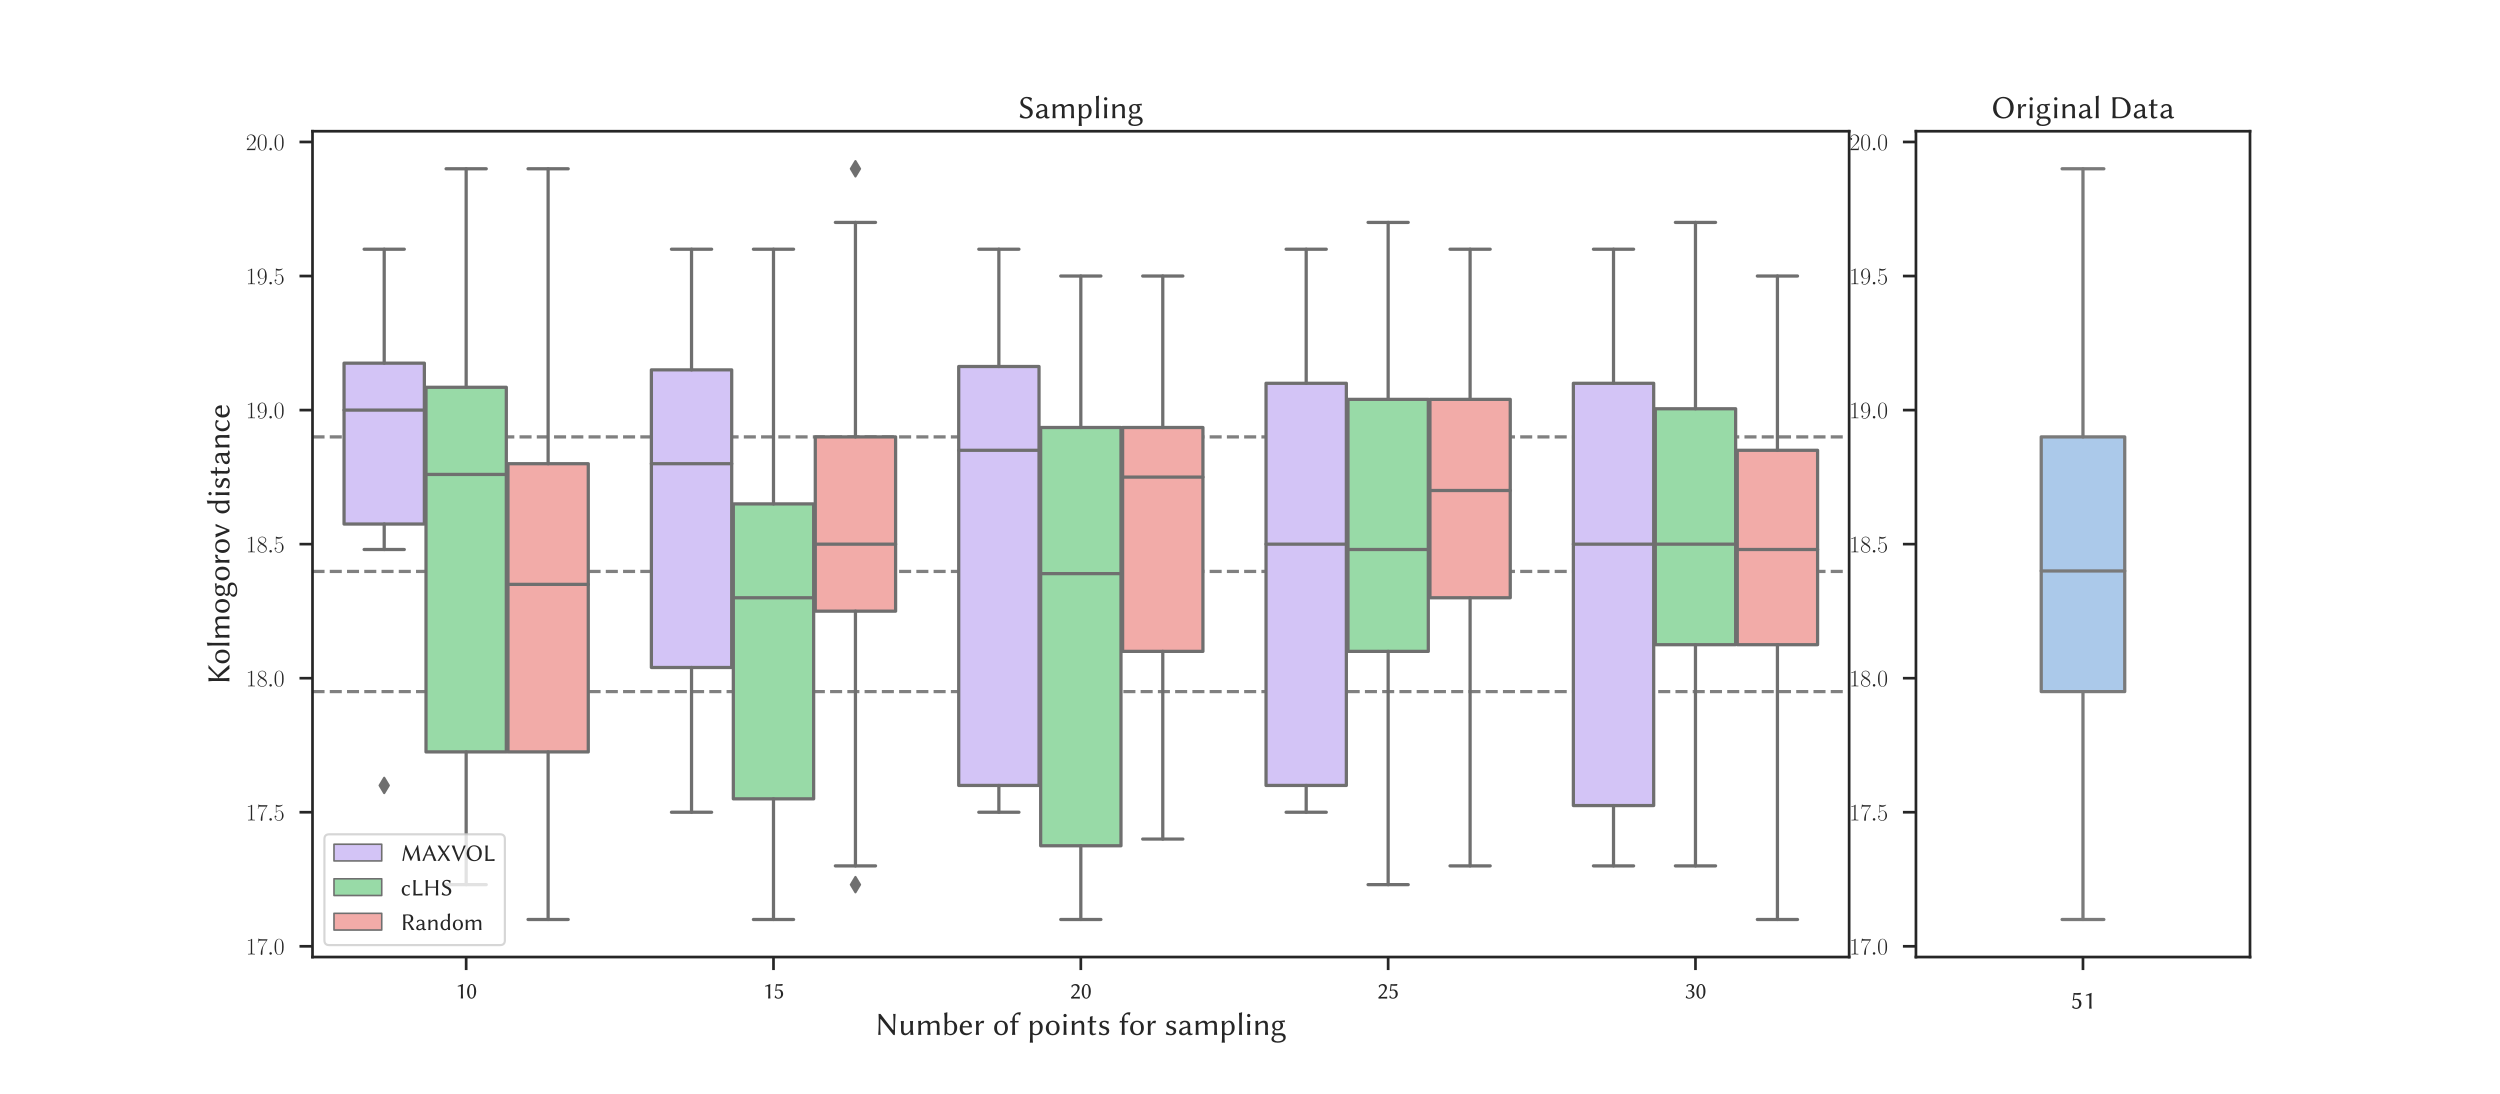 <?xml version="1.0" encoding="utf-8" standalone="no"?>
<!DOCTYPE svg PUBLIC "-//W3C//DTD SVG 1.1//EN"
  "http://www.w3.org/Graphics/SVG/1.1/DTD/svg11.dtd">
<!-- Created with matplotlib (https://matplotlib.org/) -->
<svg height="504pt" version="1.1" viewBox="0 0 1152 504" width="1152pt" xmlns="http://www.w3.org/2000/svg" xmlns:xlink="http://www.w3.org/1999/xlink">
 <defs>
  <style type="text/css">*{stroke-linecap:butt;stroke-linejoin:round;}</style>
 </defs>
 <g id="figure_1">
  <g id="patch_1">
   <path d="M 0 504 
L 1152 504 
L 1152 0 
L 0 0 
z
" style="fill:#ffffff;"/>
  </g>
  <g id="axes_1">
   <g id="patch_2">
    <path d="M 144 441 
L 852.083 441 
L 852.083 60.48 
L 144 60.48 
z
" style="fill:#ffffff;"/>
   </g>
   <g id="line2d_1">
    <path clip-path="url(#p8c272f01b0)" d="M 144 263.313 
L 852.083 263.313 
" style="fill:none;stroke:#808080;stroke-dasharray:5.55,2.4;stroke-dashoffset:0;stroke-width:1.5;"/>
   </g>
   <g id="line2d_2">
    <path clip-path="url(#p8c272f01b0)" d="M 144 201.322 
L 852.083 201.322 
" style="fill:none;stroke:#808080;stroke-dasharray:5.55,2.4;stroke-dashoffset:0;stroke-width:1.5;"/>
   </g>
   <g id="line2d_3">
    <path clip-path="url(#p8c272f01b0)" d="M 144 318.69 
L 852.083 318.69 
" style="fill:none;stroke:#808080;stroke-dasharray:5.55,2.4;stroke-dashoffset:0;stroke-width:1.5;"/>
   </g>
   <g id="matplotlib.axis_1">
    <g id="xtick_1">
     <g id="line2d_4">
      <defs>
       <path d="M 0 0 
L 0 6 
" id="mf945026c4a" style="stroke:#262626;stroke-width:1.25;"/>
      </defs>
      <g>
       <use style="fill:#262626;stroke:#262626;stroke-width:1.25;" x="214.808" xlink:href="#mf945026c4a" y="441"/>
      </g>
     </g>
     <g id="text_1">
      <!-- 10 -->
      <g style="fill:#262626;" transform="translate(209.712 460.112)scale(0.11 -0.11)">
       <defs>
        <path d="M 32.594 19.188 
L 32.594 44.594 
C 32.594 55.297 33.203 59.156 33.406 60.516 
C 33.406 61 33.094 61 32.703 61 
C 26.203 58.969 18.594 55.203 10.797 52.891 
L 11.406 50 
C 15.906 50.5 20.797 51.594 22.797 51.594 
C 24.594 51.594 24.594 47.594 24.594 44 
L 24.594 19.188 
C 24.594 11.391 24.5 6 23.797 0.297 
L 23.906 0 
C 23.906 0 26.703 0.297 28.5 0.297 
C 30.5 0.297 33.297 0 33.297 0 
L 33.5 0.297 
C 32.797 6.297 32.594 11.297 32.594 19.188 
z
" id="Linux_Biolinum_T-49"/>
        <path d="M 23.297 57.094 
C 25 57.094 26.594 56.5 27.703 55.5 
C 30.797 52.891 33.5 45.094 33.5 31.688 
C 33.5 22.5 33.203 17.297 31.797 12.188 
C 29.594 3.891 24.703 2.891 22.906 2.891 
C 13.594 2.891 12.5 20 12.5 28.688 
C 12.5 53.391 18.703 57.094 23.297 57.094 
z
M 22.797 -1 
C 30.5 -1 42.094 7.5 42.094 30.891 
C 42.094 46.5 36.406 54.203 32.797 57.484 
C 30.094 59.984 26.906 61 23.297 61 
C 13.297 61 3.906 48.594 3.906 28.891 
C 3.906 12.688 10.406 -1 22.797 -1 
z
" id="Linux_Biolinum_T-48"/>
       </defs>
       <use transform="scale(0.996)" xlink:href="#Linux_Biolinum_T-49"/>
       <use transform="translate(46.326 0)scale(0.996)" xlink:href="#Linux_Biolinum_T-48"/>
      </g>
     </g>
    </g>
    <g id="xtick_2">
     <g id="line2d_5">
      <g>
       <use style="fill:#262626;stroke:#262626;stroke-width:1.25;" x="356.425" xlink:href="#mf945026c4a" y="441"/>
      </g>
     </g>
     <g id="text_2">
      <!-- 15 -->
      <g style="fill:#262626;" transform="translate(351.329 460.112)scale(0.11 -0.11)">
       <defs>
        <path d="M 20.203 -1 
C 32.094 -1 40.594 7.797 40.594 19.594 
C 40.594 29.297 34.094 38 22.906 38 
C 18.797 38 14.203 37.297 12 36.5 
L 14.094 54.188 
C 17.797 53.688 22.094 53.297 26.797 53.297 
C 29.797 53.297 33.203 53.391 37.297 53.891 
L 38.906 60.688 
L 38.203 61 
C 32.5 60.297 27.094 60 21.797 60 
C 18.094 60 13.797 60.297 10.406 60.594 
L 7.203 31.156 
L 7.906 30.891 
C 11.906 32.5 15.641 34 20.297 34 
C 26.797 34 31.797 28.797 31.797 17.891 
C 31.797 8.688 27.203 3 20.406 3 
C 12.906 3 11.594 7 8.297 13 
L 6.906 12.891 
L 4.703 4.891 
L 5.094 4.594 
C 7.594 2.391 12.594 -1 20.203 -1 
z
" id="Linux_Biolinum_T-53"/>
       </defs>
       <use transform="scale(0.996)" xlink:href="#Linux_Biolinum_T-49"/>
       <use transform="translate(46.326 0)scale(0.996)" xlink:href="#Linux_Biolinum_T-53"/>
      </g>
     </g>
    </g>
    <g id="xtick_3">
     <g id="line2d_6">
      <g>
       <use style="fill:#262626;stroke:#262626;stroke-width:1.25;" x="498.041" xlink:href="#mf945026c4a" y="441"/>
      </g>
     </g>
     <g id="text_3">
      <!-- 20 -->
      <g style="fill:#262626;" transform="translate(492.945 460.112)scale(0.11 -0.11)">
       <defs>
        <path d="M 22.203 55.297 
C 27.438 55.297 32.781 50.547 32.781 43.578 
C 32.781 39.391 31.578 34.062 28.984 30.156 
C 21.797 19.422 10.359 9.375 5.438 4.688 
C 5.312 4.312 5.266 3.891 5.266 3.438 
C 5.266 1.938 5.766 0.359 6.281 -0.516 
C 13.656 -0.312 17.906 0 25.203 0 
C 32.406 0 35.438 -0.203 42.578 -0.516 
C 42.422 0.531 42.266 1.719 42.266 2.797 
C 42.266 4.406 42.375 5.969 42.766 7.5 
C 37.125 7 34.062 6.688 24.453 6.688 
C 20.953 6.688 19.047 6.688 16.297 6.5 
C 16.219 6.656 16.188 6.797 16.188 7 
C 16.188 7.938 17.203 9 17.938 9.703 
C 22.797 14.406 27.5 18.922 34.125 27.844 
C 37.797 32.844 41.375 39.281 41.375 44.953 
C 41.375 54.359 35 61 23.844 61 
C 14.734 61 8.906 55.891 6.625 52.922 
L 8.781 46.094 
L 10.094 45.984 
C 11.484 48.953 11.953 51.016 14.5 53.016 
C 16.5 54.594 19.406 55.297 22.203 55.297 
z
" id="Linux_Biolinum_T-50"/>
       </defs>
       <use transform="scale(0.996)" xlink:href="#Linux_Biolinum_T-50"/>
       <use transform="translate(46.326 0)scale(0.996)" xlink:href="#Linux_Biolinum_T-48"/>
      </g>
     </g>
    </g>
    <g id="xtick_4">
     <g id="line2d_7">
      <g>
       <use style="fill:#262626;stroke:#262626;stroke-width:1.25;" x="639.658" xlink:href="#mf945026c4a" y="441"/>
      </g>
     </g>
     <g id="text_4">
      <!-- 25 -->
      <g style="fill:#262626;" transform="translate(634.562 460.112)scale(0.11 -0.11)">
       <use transform="scale(0.996)" xlink:href="#Linux_Biolinum_T-50"/>
       <use transform="translate(46.326 0)scale(0.996)" xlink:href="#Linux_Biolinum_T-53"/>
      </g>
     </g>
    </g>
    <g id="xtick_5">
     <g id="line2d_8">
      <g>
       <use style="fill:#262626;stroke:#262626;stroke-width:1.25;" x="781.274" xlink:href="#mf945026c4a" y="441"/>
      </g>
     </g>
     <g id="text_5">
      <!-- 30 -->
      <g style="fill:#262626;" transform="translate(776.179 460.112)scale(0.11 -0.11)">
       <defs>
        <path d="M 20.906 2.891 
C 13 2.891 11.906 5.891 9.203 11.688 
L 7.703 11.594 
L 5.5 4.094 
L 5.797 3.797 
C 8.406 1.594 12.703 -1 20.703 -1 
C 29.203 -1 42.594 4.797 42.594 18 
C 42.594 25.891 36.5 31.5 28.797 32.188 
L 28.797 32.688 
C 34 33.891 40.594 39.688 40.594 47.984 
C 40.594 55.188 34.406 61 24.5 61 
C 16.797 61 11.203 57.594 8.703 55.391 
L 8.406 55.094 
L 10.5 48.688 
L 12 48.594 
C 14.406 54.188 17.594 57.094 23.594 57.094 
C 27.5 57.094 31.906 52.984 31.906 46.484 
C 31.906 42.094 30.406 38.891 28.094 36.688 
C 26.094 34.797 23.203 33.891 19.797 33.891 
C 18.594 33.891 17.5 34 16.094 34.188 
L 16.094 29.797 
C 17.297 30 19.406 30 20.297 30 
C 23.5 30 27.297 29.094 30.094 26.797 
C 32.703 24.594 34 21.094 34 17.188 
C 34 5.094 24.5 2.891 20.906 2.891 
z
" id="Linux_Biolinum_T-51"/>
       </defs>
       <use transform="scale(0.996)" xlink:href="#Linux_Biolinum_T-51"/>
       <use transform="translate(46.326 0)scale(0.996)" xlink:href="#Linux_Biolinum_T-48"/>
      </g>
     </g>
    </g>
    <g id="text_6">
     <!-- Number of points for sampling -->
     <g style="fill:#262626;" transform="translate(403.23 476.899)scale(0.15 -0.15)">
      <defs>
       <path d="M 10.797 64.703 
C 11.703 45.719 11.406 16.172 9.797 0.297 
L 10 0 
C 11.203 0.188 12.297 0.297 13.5 0.297 
C 14.703 0.297 15.797 0.188 17 0 
L 17.203 0.297 
C 16.406 5.984 16.203 12.781 16.203 20.266 
L 16.203 44.125 
C 16.203 50.219 16.406 50.516 20.094 45.719 
L 55 1.688 
C 56.094 0.188 57.703 -0.703 59.297 -0.703 
C 60.703 -0.703 61.094 0.484 61.203 2.391 
C 61.703 25.156 61.594 42.531 63.203 64.703 
L 63 65 
C 61.797 64.797 60.703 64.703 59.5 64.703 
C 58.297 64.703 57.203 64.797 56 65 
L 55.797 64.703 
C 56.594 59 56.797 52.234 56.797 44.734 
L 56.797 18.062 
C 56.656 12.641 55.219 14.953 50.906 20.562 
L 16.594 64.891 
C 16.594 64.891 15.656 64.703 15.203 64.703 
C 11.797 64.703 11 65 11 65 
z
" id="Linux_Biolinum_T-78"/>
       <path d="M 36.5 9.375 
L 36.906 9.094 
L 37.406 0.281 
C 37.406 0.094 37.516 0 37.797 0 
C 39.125 0.172 40.297 0.281 41.766 0.281 
C 43 0.281 44.906 0.188 46.203 0 
L 46.406 0.281 
C 45.594 4.547 44.703 11.859 44.703 19.266 
L 44.703 24.906 
C 44.703 32.312 44.797 37.453 45.594 42.688 
L 45.406 43 
C 44.203 42.797 41.906 42.688 40.703 42.688 
C 39.5 42.688 37.203 42.797 36 43 
L 35.797 42.688 
C 36.578 37.047 36.703 32.406 36.703 24.906 
L 36.703 15.219 
C 33.656 9.922 27.906 4.594 23 4.594 
C 19.562 4.594 16.297 5.688 16.297 14.938 
L 16.297 24.781 
C 16.297 32.25 16.406 37.422 17.203 42.703 
L 17 43 
C 15.797 42.797 13.5 42.703 12.297 42.703 
C 11.094 42.703 8.797 42.797 7.594 43 
L 7.406 42.703 
C 8.203 37.031 8.297 32.344 8.297 24.781 
L 8.297 12.844 
C 8.297 5.984 11.5 -1 21.406 -1 
C 27.594 -1 33.203 4.094 36.5 9.172 
z
" id="Linux_Biolinum_T-117"/>
       <path d="M 16.203 35.312 
L 16.203 42.594 
C 16.203 43.375 16.078 43.594 15.594 43.594 
C 13.359 43.156 9.781 43.078 7.5 43.297 
L 7.297 42.984 
C 8 38.672 8.203 31.125 8.203 23.672 
L 8.203 18.203 
C 8.203 10.734 8.094 5.656 7.297 0.297 
L 7.5 0 
C 8.703 0.188 11 0.297 12.203 0.297 
C 13.406 0.297 15.703 0.188 16.906 0 
L 17.094 0.297 
C 16.297 5.953 16.203 10.641 16.203 18.203 
L 16.203 30.234 
C 20.906 35 26.5 37.984 30 37.984 
C 33.797 37.984 36.594 35.797 36.594 29.141 
L 36.594 18.203 
C 36.594 10.734 36.5 5.656 35.703 0.297 
L 35.906 0 
C 37.094 0.188 39.406 0.297 40.594 0.297 
C 41.797 0.297 44.094 0.188 45.297 0 
L 45.5 0.297 
C 44.703 5.953 44.594 10.641 44.594 18.203 
L 44.594 28.25 
C 44.594 29.641 44.594 30.828 44.5 32.016 
C 49.297 37.297 53.297 37.984 57.203 37.984 
C 62.594 37.984 65.203 35.797 65.203 29.141 
L 65.203 18.203 
C 65.203 10.734 65.094 5.656 64.297 0.297 
L 64.5 0 
C 65.703 0.188 68 0.297 69.203 0.297 
C 70.406 0.297 72.703 0.188 73.906 0 
L 74.094 0.297 
C 73.297 5.953 73.203 10.641 73.203 18.203 
L 73.203 28.141 
C 73.203 37 71.594 44 60.797 44 
C 55.406 44 49.594 42.094 43.906 36.094 
C 43 40.891 38.906 44 33.297 44 
C 27.094 44 21.203 39.984 16.5 35 
z
" id="Linux_Biolinum_T-109"/>
       <path d="M 16.203 8.109 
L 16.203 34.078 
C 20.094 38.078 22.594 39.984 26.703 39.984 
C 32.797 39.984 38.203 34.953 38.203 22.438 
C 38.203 10.016 34.5 3 25 3 
C 21.906 3 18.203 5.594 16.203 8.109 
z
M 16.203 50.109 
C 16.203 57.547 16.312 62.844 16.797 68.984 
C 16.797 69.688 16.516 70 15.906 70 
C 13.406 68.984 11.266 68.281 7.203 67.984 
L 7 67.688 
C 7.781 63.391 8.203 55.938 8.203 48.312 
L 8.203 7.297 
C 8.203 3.391 8.125 1.969 7.703 -0.203 
C 8.297 -0.812 9.453 -1 10.5 -1 
C 11.594 0.188 12.766 1.891 13.797 3.891 
C 16.703 1.391 21.297 -1 25.594 -1 
C 35.797 -1 47.094 6.203 47.094 23.25 
C 47.094 35.484 38.406 44 28.703 44 
C 23.906 44 19.594 42.688 16.203 38.984 
z
" id="Linux_Biolinum_T-98"/>
       <path d="M 12.5 27 
C 14.203 37.719 20.766 39.984 23.906 39.984 
C 27.859 39.984 32.297 36.172 32.297 28.438 
C 32.297 27.516 31.906 27 30.906 27 
z
M 39.203 10.297 
C 35.703 6.562 31 4.891 25.5 4.891 
C 22.078 4.891 17.359 6.172 14.594 10.5 
C 12.844 13.25 12.203 17.266 12.203 23 
L 39.406 23 
C 40.5 23 41.203 23.594 41.203 24.688 
C 41.203 33.281 37.094 44 23.906 44 
C 13.594 44 3.406 35.562 3.406 20.625 
C 3.406 15.047 4.562 9.531 7.906 5.578 
C 11.344 1.453 17.062 -1 23.797 -1 
C 31 -1 37.406 2.688 41.203 7.844 
z
" id="Linux_Biolinum_T-101"/>
       <path d="M 16.703 33.516 
L 16.703 42.594 
C 16.703 43.375 16.578 43.594 16.094 43.594 
C 13.859 43.156 10.281 43.078 8 43.297 
L 7.797 42.984 
C 8.5 38.672 8.703 31.125 8.703 23.656 
L 8.703 18.188 
C 8.703 10.734 8.578 5.641 7.797 0.297 
L 8 0 
C 9.203 0.188 11.5 0.297 12.703 0.297 
C 13.906 0.297 16.203 0.188 17.406 0 
L 17.594 0.297 
C 16.859 5.953 16.703 10.641 16.703 18.188 
L 16.703 23.359 
C 16.703 27.547 17.953 29.922 20.094 33.203 
C 21.562 35.422 23.797 36.688 25.703 36.688 
C 27.703 36.688 29.594 36.5 30.906 35.297 
L 31.703 35.5 
L 33.703 42.891 
L 33.297 43.297 
C 31.594 43.797 31.5 44 29.703 44 
C 24.297 44 21.406 40.891 17 33.312 
z
" id="Linux_Biolinum_T-114"/>
       <path d="M 3.797 20.531 
C 3.797 8.5 11.703 -1 25 -1 
C 38.203 -1 46.203 8.312 46.203 21.438 
C 46.203 35.078 38.906 44 25.406 44 
C 12.297 44 3.797 34.781 3.797 20.531 
z
M 24.703 39.984 
C 35.297 39.984 37.406 31.766 37.406 19.641 
C 37.406 10.109 32.594 3 25.906 3 
C 15.297 3 12.594 14.516 12.594 22.25 
C 12.594 30.969 15.297 39.984 24.703 39.984 
z
" id="Linux_Biolinum_T-111"/>
       <path d="M 9.906 43 
C 7.719 43 5.422 43.016 4.094 43.188 
C 3.422 41.578 2.875 40.594 1.906 39.094 
L 2.406 38.391 
C 4.203 38.516 7.5 38.594 9.797 38.594 
L 9.906 38.594 
L 9.906 20.094 
C 9.906 12.625 9.766 5.625 8.906 0.297 
L 9.094 0 
C 10.297 0.188 12.703 0.297 13.906 0.297 
C 15.094 0.297 17.5 0.188 18.703 0 
L 18.906 0.297 
C 18.062 5.969 17.906 12.625 17.906 20.094 
L 17.906 38.594 
L 21.297 38.594 
C 23.703 38.594 27.188 38.516 28.5 38.391 
C 28.797 39.984 29.094 41.016 29.703 42.484 
L 29.203 43.188 
C 27.516 43.109 24.5 43 22.203 43 
L 17.906 43 
L 17.906 43.875 
C 17.906 47.422 17.406 52.531 17.406 54.297 
C 17.406 59.719 20.984 63.891 26.703 63.891 
C 29.281 63.891 31.406 62.219 32.5 60 
L 33.594 60.109 
C 34.297 63.109 35.375 66.578 36.406 68.688 
L 36.297 68.984 
C 35.5 69.484 33.703 70 31.797 70 
C 25.5 70 19.188 67.078 15.406 62.109 
C 11.594 57.141 9.906 52.531 9.906 46.828 
z
" id="Linux_Biolinum_T-102"/>
       <path d="M 16.203 29.469 
C 18.406 34.781 24.297 39.391 28.203 39.391 
C 35 39.391 38.5 33.172 38.5 21.844 
C 38.5 13.625 36.203 3 25.5 3 
C 23.906 3 19.703 3.391 16.203 7.5 
z
M 16.203 35.281 
L 16.203 42.594 
C 16.203 43.375 16.078 43.594 15.594 43.594 
C 13.359 43.156 9.781 43.078 7.5 43.297 
L 7.297 42.984 
C 8 38.672 8.203 31.078 8.203 23.547 
L 8.203 -3.25 
C 8.203 -10.859 8.016 -18.203 7.297 -23.703 
L 7.5 -24 
C 8.703 -23.797 11 -23.703 12.203 -23.703 
C 13.406 -23.703 15.703 -23.797 16.906 -24 
L 17.094 -23.703 
C 16.375 -17.875 16.203 -10.938 16.203 -3.25 
L 16.203 1.188 
C 18.797 -0.203 22.5 -1 26.094 -1 
C 39.297 -1 47.297 9.016 47.297 23.156 
C 47.297 33.781 41.094 44 29.906 44 
C 26 44 21 41.984 16.406 34.984 
z
" id="Linux_Biolinum_T-112"/>
       <path d="M 8 59.891 
C 8 57.188 10.406 54.797 13.094 54.797 
C 15.797 54.797 18.203 57.188 18.203 59.891 
C 18.203 62.594 15.797 65 13.094 65 
C 10.406 65 8 62.594 8 59.891 
z
M 9 23.469 
L 9 18.047 
C 9 10.641 8.812 5.609 8.094 0.281 
L 8.297 0 
C 9.5 0.188 11.797 0.281 13 0.281 
C 14.203 0.281 16.5 0.188 17.703 0 
L 17.906 0.281 
C 17.188 5.891 17 10.547 17 18.047 
L 17 25.047 
C 17 32.438 17.266 35.984 17.906 42 
C 17.906 42.891 17.781 43 17 43 
C 14.719 42.766 10.422 42.719 8.297 42.891 
L 8.094 42.594 
C 8.719 38.375 9 30.859 9 23.469 
z
" id="Linux_Biolinum_T-105"/>
       <path d="M 46 18.203 
C 46 21.375 46.203 25.062 46.203 28.25 
C 46.203 38.594 42.797 44 33.797 44 
C 30 44 22.906 42.484 16.5 35 
L 16.297 35.312 
L 16.297 42.594 
C 16.281 43.375 16.188 43.594 15.703 43.594 
C 13.453 43.156 9.875 43.078 7.594 43.297 
L 7.406 42.984 
C 8.094 38.672 8.297 31.125 8.297 23.672 
L 8.297 18.203 
C 8.297 10.734 8.203 5.656 7.406 0.297 
L 7.594 0 
C 8.797 0.188 11.094 0.297 12.297 0.297 
C 13.5 0.297 15.797 0.188 17 0 
L 17.203 0.297 
C 16.406 5.953 16.297 10.641 16.297 18.203 
L 16.297 29.828 
C 21.406 35.797 27.203 37.984 30.797 37.984 
C 35.906 37.984 38 36 38 27.938 
L 38 18.203 
C 38 10.734 37.812 5.641 37.094 0.297 
L 37.297 0 
C 38.5 0.188 40.797 0.297 42 0.297 
C 43.203 0.297 45.5 0.188 46.703 0 
L 46.906 0.297 
C 46.125 5.953 46 10.641 46 18.203 
z
" id="Linux_Biolinum_T-110"/>
       <path d="M 9.5 43 
C 7.453 43 5.344 43.031 4.094 43.188 
C 3.422 41.547 2.875 40.594 1.906 39.094 
L 2.406 38.391 
C 4.125 38.516 7.219 38.578 9.5 38.594 
L 9.5 24.781 
C 9.5 18.734 9.203 11.484 9.203 8.453 
C 9.203 1.953 13.406 -1 18 -1 
C 22.203 -1 25.406 -0.047 29.594 2.531 
L 28.375 5 
C 25.297 3.938 23 3.828 20.5 4.234 
C 18.125 4.609 17.203 7.031 17.203 12.484 
C 17.203 15.516 17.5 19.844 17.5 25.891 
L 17.5 38.594 
L 21.297 38.594 
C 23.703 38.594 27.188 38.516 28.5 38.391 
C 28.797 39.984 29.094 41.016 29.703 42.484 
L 29.203 43.188 
C 27.406 43.109 24.5 43 22.203 43 
L 17.5 43 
C 17.5 50.469 17.562 51.797 18 57.594 
C 18 58.312 17.719 58.594 17.094 58.594 
C 14.594 57.594 13.359 56.531 10.094 56.094 
L 9.906 55.797 
C 9.703 52.312 9.5 48.797 9.5 43 
z
" id="Linux_Biolinum_T-116"/>
       <path d="M 5 10.109 
L 3.297 1.688 
C 9 -0.312 14.594 -1 18.406 -1 
C 32.203 -1 35.406 7.203 35.406 12.719 
C 35.406 20.938 28.906 24.156 21.797 25.859 
C 18.016 26.75 12.5 28.656 12.5 33.672 
C 12.5 37.781 15.797 39.984 20.094 39.984 
C 25.297 39.984 28.5 35.875 30.797 33.172 
L 32.203 33.266 
L 34.203 40.688 
L 34 40.984 
C 31.094 42.484 25.594 44 20.5 44 
C 13.094 44 5.406 40.094 5.406 31.766 
C 5.406 23.75 11.375 21.094 17.406 19.438 
C 23.203 17.828 27.5 16.234 27.5 11.312 
C 27.5 6 23.594 3 18.297 3 
C 13.5 3 9.297 6.297 6.5 10.219 
z
" id="Linux_Biolinum_T-115"/>
       <path d="M 31 22.547 
L 30.594 10.609 
C 30.594 9.312 30 8.609 29.203 8 
C 26.406 5.891 23 4.094 20 4.094 
C 15.5 4.094 12.594 7.094 12.594 10.203 
C 12.594 14.719 14.703 18.125 22.5 20.234 
z
M 31 4.797 
C 32.156 0.891 35.141 -1 38.797 -1 
C 41.312 -1 44.406 -0.406 46.766 2.094 
L 46.016 4.578 
C 44.922 4.188 44.078 4.047 43.312 4.047 
C 42.312 4.047 41 4.234 40.375 4.797 
C 39.359 5.719 38.719 8.156 38.719 12.609 
C 38.719 15.531 39 26.656 39 27.766 
C 39 41.297 30.094 44 22.5 44 
C 14.906 44 10.297 40.297 7.797 38.188 
L 7.5 37.781 
L 9.203 31.062 
L 10.5 30.969 
C 13.297 35.484 16.703 39.484 21.5 39.484 
C 25.094 39.484 31.094 38.984 31.094 27.656 
C 31.094 26.953 30.703 26.562 30.406 26.453 
L 21.094 24.344 
C 10.906 22.047 4.5 16.625 4.5 9.812 
C 4.5 2.391 9.594 -1 17 -1 
C 22.5 -1 25.297 0.297 30.594 4.797 
z
" id="Linux_Biolinum_T-97"/>
       <path d="M 9 20.266 
C 9 12.828 8.859 5.641 8.094 0.297 
L 8.297 0 
C 9.5 0.188 11.797 0.297 13 0.297 
C 14.203 0.297 16.5 0.188 17.703 0 
L 17.906 0.297 
C 17.125 5.984 17 12.75 17 20.266 
L 17 50.219 
C 17 57.703 17.422 62.688 17.906 68.984 
C 17.906 69.688 17.625 70 17 70 
C 14.5 68.984 12.359 68.297 8.297 68 
L 8.094 67.688 
C 8.875 63.422 9 56.016 9 48.422 
z
" id="Linux_Biolinum_T-108"/>
       <path d="M 10.094 -10.406 
C 10.094 -7 13.094 -3.172 16.594 -1.203 
C 19.562 -1.312 24.125 -1 25.5 -1 
C 30.297 -1 33.359 -1.109 36.094 -2.75 
C 39 -4.5 40 -7.484 40 -10.156 
C 40 -16.422 31.797 -19.703 23.203 -19.703 
C 16.703 -19.703 10.094 -17.453 10.094 -10.453 
z
M 39 28.75 
C 39 35.547 36.297 38.719 33.953 40.234 
C 36.953 40 40.281 39.625 44.406 39.203 
L 44.703 39.5 
C 44.5 40.391 44.406 41.188 44.406 42.094 
C 44.406 42.984 44.5 43.797 44.703 44.688 
L 44.406 45 
C 39.625 44.594 36.078 43.531 28.625 43.125 
C 26.844 43.688 24.641 44 22.5 44 
C 14.594 44 5.5 38.719 5.5 28.938 
C 5.5 21.547 9.797 18.188 12.594 16.594 
C 9.703 14.594 6.203 11.641 6.203 8.156 
C 6.203 4 8.594 0.391 13.984 -0.531 
C 11.203 -1.703 8.078 -3.672 5.5 -5.734 
C 4.234 -7.688 3.203 -10.578 3.203 -12.516 
C 3.203 -20.594 11.797 -24 22.406 -24 
C 38 -24 47.297 -17.422 47.297 -7.781 
C 47.297 -3.266 45.906 -0.109 43.094 2.297 
C 39.344 5.5 32.5 5.594 29 5.594 
C 27.297 5.594 23.297 5.391 21 5.094 
C 19.594 5.094 18.594 5 18.094 5 
C 15.297 5 12.297 5.391 12.297 9.75 
C 12.297 11.766 12.797 13.484 15 15.391 
C 16.297 14.688 19.375 13.984 22.406 13.984 
C 32.797 13.984 39 20.969 39 28.75 
z
M 31.203 28.641 
C 31.203 22.656 28.703 18 22.703 18 
C 15.5 18 13.297 22.625 13.297 29.438 
C 13.297 35.953 16.297 40.188 22.094 40.188 
C 28.594 40.188 31.203 35.656 31.203 28.641 
z
" id="Linux_Biolinum_T-103"/>
      </defs>
      <use transform="scale(0.996)" xlink:href="#Linux_Biolinum_T-78"/>
      <use transform="translate(71.532 0)scale(0.996)" xlink:href="#Linux_Biolinum_T-117"/>
      <use transform="translate(125.031 0)scale(0.996)" xlink:href="#Linux_Biolinum_T-109"/>
      <use transform="translate(205.43 0)scale(0.996)" xlink:href="#Linux_Biolinum_T-98"/>
      <use transform="translate(256.638 0)scale(0.996)" xlink:href="#Linux_Biolinum_T-101"/>
      <use transform="translate(301.768 0)scale(0.996)" xlink:href="#Linux_Biolinum_T-114"/>
      <use transform="translate(362.042 0)scale(0.996)" xlink:href="#Linux_Biolinum_T-111"/>
      <use transform="translate(411.855 0)scale(0.996)" xlink:href="#Linux_Biolinum_T-102"/>
      <use transform="translate(468.045 0)scale(0.996)" xlink:href="#Linux_Biolinum_T-112"/>
      <use transform="translate(520.847 0)scale(0.996)" xlink:href="#Linux_Biolinum_T-111"/>
      <use transform="translate(570.66 0)scale(0.996)" xlink:href="#Linux_Biolinum_T-105"/>
      <use transform="translate(596.563 0)scale(0.996)" xlink:href="#Linux_Biolinum_T-110"/>
      <use transform="translate(650.261 0)scale(0.996)" xlink:href="#Linux_Biolinum_T-116"/>
      <use transform="translate(684.134 0)scale(0.996)" xlink:href="#Linux_Biolinum_T-115"/>
      <use transform="translate(748.493 0)scale(0.996)" xlink:href="#Linux_Biolinum_T-102"/>
      <use transform="translate(779.776 0)scale(0.996)" xlink:href="#Linux_Biolinum_T-111"/>
      <use transform="translate(829.589 0)scale(0.996)" xlink:href="#Linux_Biolinum_T-114"/>
      <use transform="translate(889.863 0)scale(0.996)" xlink:href="#Linux_Biolinum_T-115"/>
      <use transform="translate(929.315 0)scale(0.996)" xlink:href="#Linux_Biolinum_T-97"/>
      <use transform="translate(977.235 0)scale(0.996)" xlink:href="#Linux_Biolinum_T-109"/>
      <use transform="translate(1057.634 0)scale(0.996)" xlink:href="#Linux_Biolinum_T-112"/>
      <use transform="translate(1109.738 0)scale(0.996)" xlink:href="#Linux_Biolinum_T-108"/>
      <use transform="translate(1134.844 0)scale(0.996)" xlink:href="#Linux_Biolinum_T-105"/>
      <use transform="translate(1160.747 0)scale(0.996)" xlink:href="#Linux_Biolinum_T-110"/>
      <use transform="translate(1214.446 0)scale(0.996)" xlink:href="#Linux_Biolinum_T-103"/>
     </g>
    </g>
   </g>
   <g id="matplotlib.axis_2">
    <g id="ytick_1">
     <g id="line2d_9">
      <defs>
       <path d="M 0 0 
L -6 0 
" id="m045b52b2b0" style="stroke:#262626;stroke-width:1.25;"/>
      </defs>
      <g>
       <use style="fill:#262626;stroke:#262626;stroke-width:1.25;" x="144" xlink:href="#m045b52b2b0" y="436.058"/>
      </g>
     </g>
     <g id="text_7">
      <!-- $\mathdefault{17.0}$ -->
      <g style="fill:#262626;" transform="translate(113.276 439.814)scale(0.11 -0.11)">
       <defs>
        <path d="M 26.594 63.797 
C 26.594 65.891 26.5 66 25.094 66 
C 21.203 61.359 15.297 59.891 9.703 59.688 
C 9.406 59.688 8.906 59.688 8.797 59.5 
C 8.703 59.297 8.703 59.094 8.703 57 
C 11.797 57 17 57.594 21 59.984 
L 21 7.297 
C 21 3.797 20.797 2.594 12.203 2.594 
L 9.203 2.594 
L 9.203 0 
C 14 0.094 19 0.188 23.797 0.188 
C 28.594 0.188 33.594 0.094 38.406 0 
L 38.406 2.594 
L 35.406 2.594 
C 26.797 2.594 26.594 3.688 26.594 7.297 
z
" id="CMR17-49"/>
        <path d="M 45.094 61.797 
L 45.094 64 
L 21.594 64 
C 9.906 64 9.703 65.094 9.297 67 
L 7.5 67 
L 4.594 48.5 
L 6.406 48.5 
C 6.703 50.406 7.406 55.5 8.594 57.391 
C 9.203 58.188 16.594 58.188 18.297 58.188 
L 40.297 58.188 
L 29.203 41.719 
C 21.797 30.641 16.703 15.672 16.703 2.594 
C 16.703 1.391 16.703 -2 20.297 -2 
C 23.906 -2 23.906 1.391 23.906 2.688 
L 23.906 7.281 
C 23.906 23.656 26.703 34.438 31.297 41.312 
z
" id="CMR17-55"/>
        <path d="M 5.703 4.297 
C 5.703 1.391 8.094 -1 11 -1 
C 13.906 -1 16.297 1.391 16.297 4.297 
C 16.297 7.188 13.906 9.594 11 9.594 
C 8.094 9.594 5.703 7.188 5.703 4.297 
z
" id="Libertine_Math_Italic-148"/>
        <path d="M 42 31.844 
C 42 37.969 41.906 48.422 37.703 56.453 
C 34 63.484 28.094 66 22.906 66 
C 18.094 66 12 63.781 8.203 56.562 
C 4.203 49.016 3.797 39.672 3.797 31.844 
C 3.797 26.109 3.906 17.375 7 9.734 
C 11.297 -0.609 19 -2 22.906 -2 
C 27.5 -2 34.5 -0.109 38.594 9.438 
C 41.594 16.375 42 24.5 42 31.844 
z
M 22.906 -0.406 
C 16.5 -0.406 12.703 5.125 11.297 12.75 
C 10.203 18.688 10.203 27.328 10.203 32.953 
C 10.203 40.688 10.203 47.109 11.5 53.234 
C 13.406 61.781 19 64.391 22.906 64.391 
C 27 64.391 32.297 61.672 34.203 53.438 
C 35.5 47.719 35.594 40.984 35.594 32.953 
C 35.594 26.422 35.594 18.375 34.406 12.453 
C 32.297 1.5 26.406 -0.406 22.906 -0.406 
z
" id="CMR17-48"/>
       </defs>
       <use transform="scale(0.996)" xlink:href="#CMR17-49"/>
       <use transform="translate(45.69 0)scale(0.996)" xlink:href="#CMR17-55"/>
       <use transform="translate(92.975 0)scale(0.996)" xlink:href="#Libertine_Math_Italic-148"/>
       <use transform="translate(116.586 0)scale(0.996)" xlink:href="#CMR17-48"/>
      </g>
     </g>
    </g>
    <g id="ytick_2">
     <g id="line2d_10">
      <g>
       <use style="fill:#262626;stroke:#262626;stroke-width:1.25;" x="144" xlink:href="#m045b52b2b0" y="374.285"/>
      </g>
     </g>
     <g id="text_8">
      <!-- $\mathdefault{17.5}$ -->
      <g style="fill:#262626;" transform="translate(113.276 378.042)scale(0.11 -0.11)">
       <defs>
        <path d="M 11.406 58.594 
C 12.406 58.188 16.5 56.891 20.703 56.891 
C 30 56.891 35.094 61.891 38 64.688 
C 38 65.484 38 66 37.406 66 
C 37.297 66 37.094 66 36.297 65.594 
C 32.797 64.094 28.703 63 23.703 63 
C 20.703 63 16.203 63.359 11.297 65.484 
C 10.203 66 10 66 9.906 66 
C 9.406 66 9.297 65.891 9.297 63.906 
L 9.297 34.859 
C 9.297 33.016 9.297 32.5 10.297 32.5 
C 10.797 32.5 11 32.703 11.5 33.422 
C 14.703 38.047 19.094 40 24.094 40 
C 27.594 40 35.094 37.734 35.094 20.203 
C 35.094 16.984 35.094 11.188 32.094 6.594 
C 29.594 2.484 25.703 0.391 21.406 0.391 
C 14.797 0.391 8.094 4.984 6.297 12.688 
C 6.703 12.594 7.5 12.391 7.906 12.391 
C 9.203 12.391 11.703 13.094 11.703 16.188 
C 11.703 18.891 9.797 20 7.906 20 
C 5.594 20 4.094 18.594 4.094 15.797 
C 4.094 7.094 11 -2 21.594 -2 
C 31.906 -2 41.703 6.891 41.703 19.797 
C 41.703 32.094 33.906 41.594 24.203 41.594 
C 19.094 41.594 14.797 39.688 11.406 36 
z
" id="CMR17-53"/>
       </defs>
       <use transform="scale(0.996)" xlink:href="#CMR17-49"/>
       <use transform="translate(45.69 0)scale(0.996)" xlink:href="#CMR17-55"/>
       <use transform="translate(92.975 0)scale(0.996)" xlink:href="#Libertine_Math_Italic-148"/>
       <use transform="translate(116.586 0)scale(0.996)" xlink:href="#CMR17-53"/>
      </g>
     </g>
    </g>
    <g id="ytick_3">
     <g id="line2d_11">
      <g>
       <use style="fill:#262626;stroke:#262626;stroke-width:1.25;" x="144" xlink:href="#m045b52b2b0" y="312.513"/>
      </g>
     </g>
     <g id="text_9">
      <!-- $\mathdefault{18.0}$ -->
      <g style="fill:#262626;" transform="translate(113.276 316.269)scale(0.11 -0.11)">
       <defs>
        <path d="M 27.203 35.766 
C 33.5 38.969 39.906 43.797 39.906 51.531 
C 39.906 60.688 31.094 66 23 66 
C 13.906 66 5.906 59.375 5.906 50.234 
C 5.906 47.719 6.5 43.391 10.406 39.578 
C 11.406 38.578 15.594 35.562 18.297 33.656 
C 13.797 31.344 3.297 25.812 3.297 14.766 
C 3.297 4.406 13.094 -2 22.797 -2 
C 33.5 -2 42.5 5.719 42.5 15.969 
C 42.5 25.109 36.406 29.328 32.406 32.047 
z
M 14.094 44.609 
C 13.297 45.109 9.297 48.219 9.297 52.938 
C 9.297 59.078 15.594 63.688 22.797 63.688 
C 30.703 63.688 36.5 58.062 36.5 51.531 
C 36.5 42.188 26.094 36.859 25.594 36.859 
C 25.5 36.859 25.406 36.859 24.594 37.469 
z
M 32.5 24 
C 34 22.906 38.797 19.578 38.797 13.453 
C 38.797 6.016 31.406 0.391 23 0.391 
C 13.906 0.391 7 6.922 7 14.859 
C 7 22.797 13.094 29.438 20 32.547 
z
" id="CMR17-56"/>
       </defs>
       <use transform="scale(0.996)" xlink:href="#CMR17-49"/>
       <use transform="translate(45.69 0)scale(0.996)" xlink:href="#CMR17-56"/>
       <use transform="translate(92.975 0)scale(0.996)" xlink:href="#Libertine_Math_Italic-148"/>
       <use transform="translate(116.586 0)scale(0.996)" xlink:href="#CMR17-48"/>
      </g>
     </g>
    </g>
    <g id="ytick_4">
     <g id="line2d_12">
      <g>
       <use style="fill:#262626;stroke:#262626;stroke-width:1.25;" x="144" xlink:href="#m045b52b2b0" y="250.74"/>
      </g>
     </g>
     <g id="text_10">
      <!-- $\mathdefault{18.5}$ -->
      <g style="fill:#262626;" transform="translate(113.276 254.496)scale(0.11 -0.11)">
       <use transform="scale(0.996)" xlink:href="#CMR17-49"/>
       <use transform="translate(45.69 0)scale(0.996)" xlink:href="#CMR17-56"/>
       <use transform="translate(92.975 0)scale(0.996)" xlink:href="#Libertine_Math_Italic-148"/>
       <use transform="translate(116.586 0)scale(0.996)" xlink:href="#CMR17-53"/>
      </g>
     </g>
    </g>
    <g id="ytick_5">
     <g id="line2d_13">
      <g>
       <use style="fill:#262626;stroke:#262626;stroke-width:1.25;" x="144" xlink:href="#m045b52b2b0" y="188.967"/>
      </g>
     </g>
     <g id="text_11">
      <!-- $\mathdefault{19.0}$ -->
      <g style="fill:#262626;" transform="translate(113.276 192.723)scale(0.11 -0.11)">
       <defs>
        <path d="M 35.203 29.234 
C 35.203 7 26.094 0.391 18.594 0.391 
C 16.297 0.391 10.703 0.672 8.406 4.391 
C 11 4 12.906 5.391 12.906 7.891 
C 12.906 10.594 10.703 11.5 9.297 11.5 
C 8.406 11.5 5.703 11.094 5.703 7.688 
C 5.703 1.062 11.594 -2 18.797 -2 
C 30.297 -2 42 10.391 42 32.656 
C 42 60.266 30.797 66 23.203 66 
C 13.297 66 3.797 57.25 3.797 43.75 
C 3.797 31.25 11.906 22 22.094 22 
C 30.5 22 34.203 29.844 35.203 33.156 
z
M 22.297 23.594 
C 19.594 23.594 15.797 24.094 12.703 30.141 
C 10.594 34.078 10.594 38.703 10.594 43.641 
C 10.594 49.594 10.594 53.719 13.406 58.156 
C 14.797 60.266 17.406 63.688 23.203 63.688 
C 35 63.688 35 45.453 35 41.422 
C 35 34.266 31.797 23.594 22.297 23.594 
z
" id="CMR17-57"/>
       </defs>
       <use transform="scale(0.996)" xlink:href="#CMR17-49"/>
       <use transform="translate(45.69 0)scale(0.996)" xlink:href="#CMR17-57"/>
       <use transform="translate(92.975 0)scale(0.996)" xlink:href="#Libertine_Math_Italic-148"/>
       <use transform="translate(116.586 0)scale(0.996)" xlink:href="#CMR17-48"/>
      </g>
     </g>
    </g>
    <g id="ytick_6">
     <g id="line2d_14">
      <g>
       <use style="fill:#262626;stroke:#262626;stroke-width:1.25;" x="144" xlink:href="#m045b52b2b0" y="127.195"/>
      </g>
     </g>
     <g id="text_12">
      <!-- $\mathdefault{19.5}$ -->
      <g style="fill:#262626;" transform="translate(113.276 130.951)scale(0.11 -0.11)">
       <use transform="scale(0.996)" xlink:href="#CMR17-49"/>
       <use transform="translate(45.69 0)scale(0.996)" xlink:href="#CMR17-57"/>
       <use transform="translate(92.975 0)scale(0.996)" xlink:href="#Libertine_Math_Italic-148"/>
       <use transform="translate(116.586 0)scale(0.996)" xlink:href="#CMR17-53"/>
      </g>
     </g>
    </g>
    <g id="ytick_7">
     <g id="line2d_15">
      <g>
       <use style="fill:#262626;stroke:#262626;stroke-width:1.25;" x="144" xlink:href="#m045b52b2b0" y="65.422"/>
      </g>
     </g>
     <g id="text_13">
      <!-- $\mathdefault{20.0}$ -->
      <g style="fill:#262626;" transform="translate(113.276 69.178)scale(0.11 -0.11)">
       <defs>
        <path d="M 41.703 15.469 
L 39.906 15.469 
C 38.906 8.391 38.094 7.188 37.703 6.594 
C 37.203 5.797 30 5.797 28.594 5.797 
L 9.406 5.797 
C 13 9.688 20 16.766 28.5 24.938 
C 34.594 30.719 41.703 37.5 41.703 47.391 
C 41.703 59.188 32.297 66 21.797 66 
C 10.797 66 4.094 56.297 4.094 47.297 
C 4.094 43.391 7 42.891 8.203 42.891 
C 9.203 42.891 12.203 43.484 12.203 46.984 
C 12.203 50.094 9.594 51 8.203 51 
C 7.594 51 7 50.891 6.594 50.688 
C 8.5 59.188 14.297 63.391 20.406 63.391 
C 29.094 63.391 34.797 56.5 34.797 47.391 
C 34.797 38.703 29.703 31.219 24 24.734 
L 4.094 2.297 
L 4.094 0 
L 39.297 0 
z
" id="CMR17-50"/>
       </defs>
       <use transform="scale(0.996)" xlink:href="#CMR17-50"/>
       <use transform="translate(45.69 0)scale(0.996)" xlink:href="#CMR17-48"/>
       <use transform="translate(92.975 0)scale(0.996)" xlink:href="#Libertine_Math_Italic-148"/>
       <use transform="translate(116.586 0)scale(0.996)" xlink:href="#CMR17-48"/>
      </g>
     </g>
    </g>
    <g id="text_14">
     <!-- Kolmogorov distance -->
     <g style="fill:#262626;" transform="translate(105.735 315.35)rotate(-90)scale(0.15 -0.15)">
      <defs>
       <path d="M 10.406 44.734 
L 10.406 20.266 
C 10.406 12.781 10.203 5.688 9.406 0.297 
L 9.594 0 
C 10.797 0.188 13.5 0.297 14.703 0.297 
C 15.906 0.297 18.594 0.188 19.797 0 
L 20 0.297 
C 19.203 5.984 19 12.781 19 20.266 
L 19 33.125 
C 19.5 33.047 20.422 32.844 20.906 32.438 
C 25 28.344 39.297 11.078 48.297 0 
C 50 0.297 52.797 0.297 54.5 0.297 
C 56.406 0.297 58.797 0.297 60.703 0 
L 29.297 35.438 
L 29.297 35.641 
C 36.094 43.531 50.906 57.312 59.703 65 
C 58.094 64.703 56.094 64.703 54.594 64.703 
C 53.297 64.703 51 64.703 49.703 65 
C 40.797 54.812 30 43.234 21.203 35.547 
C 20.5 34.938 19.5 34.703 19 34.656 
L 19 44.734 
C 19 52.219 19.203 59.406 20 64.703 
L 19.797 65 
C 18.594 64.797 15.906 64.703 14.703 64.703 
C 13.5 64.703 10.797 64.797 9.594 65 
L 9.406 64.703 
C 10.203 59 10.406 52.219 10.406 44.734 
z
" id="Linux_Biolinum_T-75"/>
       <path d="M 20.203 0 
C 21.203 0.281 22.297 0.281 23.297 0.281 
C 24.297 0.281 25.406 0.281 26.297 0 
C 31.5 14.422 37.703 28.453 44.203 43 
C 43.297 42.688 41.406 42.688 40.406 42.688 
C 39.406 42.688 37.906 42.688 37 43 
C 32.953 31.828 29.484 18.891 24.875 9.203 
L 24.688 9.203 
C 19.688 20.516 16.422 31.656 12.797 43 
C 11.5 42.688 9.203 42.688 7.797 42.688 
C 6.203 42.688 3.594 42.688 2 43 
C 8.703 28.453 14.594 14.422 20.203 0 
z
" id="Linux_Biolinum_T-118"/>
       <path d="M 36.094 11.312 
C 32.453 6.656 27.859 4.188 23.797 4.188 
C 18.406 4.188 13.797 9.609 13.797 22.141 
C 13.797 37.188 21.766 39.984 26.594 39.984 
C 31.297 39.984 33.703 37.984 36.094 34.172 
z
M 36.094 5.797 
L 36.297 5.797 
L 36.797 0 
C 36.797 0.094 37.094 0 37.703 0 
C 39.016 0.172 39.703 0.297 41.156 0.297 
C 42.406 0.297 44.297 0.188 45.594 0 
L 45.797 0.297 
C 45 4.562 44.094 11.938 44.094 19.391 
L 44.094 50.109 
C 44.094 57.547 44.5 62.781 45 68.984 
C 45 69.688 44.719 70 44.094 70 
C 41.594 68.984 39.453 68.281 35.406 67.984 
L 35.203 67.688 
C 35.984 63.391 36.094 55.938 36.094 48.312 
L 36.094 41.797 
C 33.797 43.094 29.703 44 27.703 44 
C 14.688 44 5.094 35.016 5.094 21.484 
C 5.094 9 12.406 -1 23.203 -1 
C 28 -1 32.5 1.156 36.094 5.797 
z
" id="Linux_Biolinum_T-100"/>
       <path d="M 25 39.984 
C 28.859 39.984 32.359 37.141 35 32.578 
L 36.297 32.672 
L 38.594 40.891 
L 38.406 41.188 
C 35.297 42.797 30.094 44 25.094 44 
C 14.703 44 3.797 35.484 3.797 21.844 
C 3.797 7.906 11.703 -1 23.906 -1 
C 29.906 -1 34.594 1 38.594 6.094 
L 36.703 8.203 
L 36.297 8.203 
C 32.5 4.797 29.312 4 25.594 4 
C 18.297 4 12.594 10.609 12.594 22.344 
C 12.594 33.375 18.406 39.984 25 39.984 
z
" id="Linux_Biolinum_T-99"/>
      </defs>
      <use transform="scale(0.996)" xlink:href="#Linux_Biolinum_T-75"/>
      <use transform="translate(60.672 0)scale(0.996)" xlink:href="#Linux_Biolinum_T-111"/>
      <use transform="translate(110.486 0)scale(0.996)" xlink:href="#Linux_Biolinum_T-108"/>
      <use transform="translate(135.591 0)scale(0.996)" xlink:href="#Linux_Biolinum_T-109"/>
      <use transform="translate(215.99 0)scale(0.996)" xlink:href="#Linux_Biolinum_T-111"/>
      <use transform="translate(265.803 0)scale(0.996)" xlink:href="#Linux_Biolinum_T-103"/>
      <use transform="translate(315.517 0)scale(0.996)" xlink:href="#Linux_Biolinum_T-111"/>
      <use transform="translate(365.33 0)scale(0.996)" xlink:href="#Linux_Biolinum_T-114"/>
      <use transform="translate(399.9 0)scale(0.996)" xlink:href="#Linux_Biolinum_T-111"/>
      <use transform="translate(449.016 0)scale(0.996)" xlink:href="#Linux_Biolinum_T-118"/>
      <use transform="translate(519.95 0)scale(0.996)" xlink:href="#Linux_Biolinum_T-100"/>
      <use transform="translate(572.752 0)scale(0.996)" xlink:href="#Linux_Biolinum_T-105"/>
      <use transform="translate(598.655 0)scale(0.996)" xlink:href="#Linux_Biolinum_T-115"/>
      <use transform="translate(638.107 0)scale(0.996)" xlink:href="#Linux_Biolinum_T-116"/>
      <use transform="translate(671.98 0)scale(0.996)" xlink:href="#Linux_Biolinum_T-97"/>
      <use transform="translate(719.9 0)scale(0.996)" xlink:href="#Linux_Biolinum_T-110"/>
      <use transform="translate(773.599 0)scale(0.996)" xlink:href="#Linux_Biolinum_T-99"/>
      <use transform="translate(816.338 0)scale(0.996)" xlink:href="#Linux_Biolinum_T-101"/>
     </g>
    </g>
   </g>
   <g id="patch_3">
    <path clip-path="url(#p8c272f01b0)" d="M 158.539 241.474 
L 195.548 241.474 
L 195.548 167.347 
L 158.539 167.347 
L 158.539 241.474 
z
" style="fill:#d3c4f6;stroke:#6f6f6f;stroke-linejoin:miter;stroke-width:1.5;"/>
   </g>
   <g id="patch_4">
    <path clip-path="url(#p8c272f01b0)" d="M 196.304 346.488 
L 233.313 346.488 
L 233.313 178.466 
L 196.304 178.466 
L 196.304 346.488 
z
" style="fill:#98daa7;stroke:#6f6f6f;stroke-linejoin:miter;stroke-width:1.5;"/>
   </g>
   <g id="patch_5">
    <path clip-path="url(#p8c272f01b0)" d="M 234.068 346.488 
L 271.077 346.488 
L 271.077 213.676 
L 234.068 213.676 
L 234.068 346.488 
z
" style="fill:#f2aba8;stroke:#6f6f6f;stroke-linejoin:miter;stroke-width:1.5;"/>
   </g>
   <g id="patch_6">
    <path clip-path="url(#p8c272f01b0)" d="M 300.156 307.571 
L 337.165 307.571 
L 337.165 170.435 
L 300.156 170.435 
L 300.156 307.571 
z
" style="fill:#d3c4f6;stroke:#6f6f6f;stroke-linejoin:miter;stroke-width:1.5;"/>
   </g>
   <g id="patch_7">
    <path clip-path="url(#p8c272f01b0)" d="M 337.92 368.108 
L 374.929 368.108 
L 374.929 232.208 
L 337.92 232.208 
L 337.92 368.108 
z
" style="fill:#98daa7;stroke:#6f6f6f;stroke-linejoin:miter;stroke-width:1.5;"/>
   </g>
   <g id="patch_8">
    <path clip-path="url(#p8c272f01b0)" d="M 375.685 281.626 
L 412.694 281.626 
L 412.694 201.322 
L 375.685 201.322 
L 375.685 281.626 
z
" style="fill:#f2aba8;stroke:#6f6f6f;stroke-linejoin:miter;stroke-width:1.5;"/>
   </g>
   <g id="patch_9">
    <path clip-path="url(#p8c272f01b0)" d="M 441.772 361.931 
L 478.782 361.931 
L 478.782 168.891 
L 441.772 168.891 
L 441.772 361.931 
z
" style="fill:#d3c4f6;stroke:#6f6f6f;stroke-linejoin:miter;stroke-width:1.5;"/>
   </g>
   <g id="patch_10">
    <path clip-path="url(#p8c272f01b0)" d="M 479.537 389.729 
L 516.546 389.729 
L 516.546 196.998 
L 479.537 196.998 
L 479.537 389.729 
z
" style="fill:#98daa7;stroke:#6f6f6f;stroke-linejoin:miter;stroke-width:1.5;"/>
   </g>
   <g id="patch_11">
    <path clip-path="url(#p8c272f01b0)" d="M 517.301 300.158 
L 554.31 300.158 
L 554.31 196.998 
L 517.301 196.998 
L 517.301 300.158 
z
" style="fill:#f2aba8;stroke:#6f6f6f;stroke-linejoin:miter;stroke-width:1.5;"/>
   </g>
   <g id="patch_12">
    <path clip-path="url(#p8c272f01b0)" d="M 583.389 361.931 
L 620.398 361.931 
L 620.398 176.613 
L 583.389 176.613 
L 583.389 361.931 
z
" style="fill:#d3c4f6;stroke:#6f6f6f;stroke-linejoin:miter;stroke-width:1.5;"/>
   </g>
   <g id="patch_13">
    <path clip-path="url(#p8c272f01b0)" d="M 621.153 300.158 
L 658.162 300.158 
L 658.162 184.025 
L 621.153 184.025 
L 621.153 300.158 
z
" style="fill:#98daa7;stroke:#6f6f6f;stroke-linejoin:miter;stroke-width:1.5;"/>
   </g>
   <g id="patch_14">
    <path clip-path="url(#p8c272f01b0)" d="M 658.918 275.449 
L 695.927 275.449 
L 695.927 184.025 
L 658.918 184.025 
L 658.918 275.449 
z
" style="fill:#f2aba8;stroke:#6f6f6f;stroke-linejoin:miter;stroke-width:1.5;"/>
   </g>
   <g id="patch_15">
    <path clip-path="url(#p8c272f01b0)" d="M 725.006 371.197 
L 762.015 371.197 
L 762.015 176.613 
L 725.006 176.613 
L 725.006 371.197 
z
" style="fill:#d3c4f6;stroke:#6f6f6f;stroke-linejoin:miter;stroke-width:1.5;"/>
   </g>
   <g id="patch_16">
    <path clip-path="url(#p8c272f01b0)" d="M 762.77 297.07 
L 799.779 297.07 
L 799.779 188.35 
L 762.77 188.35 
L 762.77 297.07 
z
" style="fill:#98daa7;stroke:#6f6f6f;stroke-linejoin:miter;stroke-width:1.5;"/>
   </g>
   <g id="patch_17">
    <path clip-path="url(#p8c272f01b0)" d="M 800.534 297.07 
L 837.543 297.07 
L 837.543 207.499 
L 800.534 207.499 
L 800.534 297.07 
z
" style="fill:#f2aba8;stroke:#6f6f6f;stroke-linejoin:miter;stroke-width:1.5;"/>
   </g>
   <g id="patch_18">
    <path clip-path="url(#p8c272f01b0)" d="M 214.808 2536.331 
L 214.808 2536.331 
L 214.808 2536.331 
L 214.808 2536.331 
z
" style="fill:#d3c4f6;stroke:#6f6f6f;stroke-linejoin:miter;stroke-width:0.75;"/>
   </g>
   <g id="patch_19">
    <path clip-path="url(#p8c272f01b0)" d="M 214.808 2536.331 
L 214.808 2536.331 
L 214.808 2536.331 
L 214.808 2536.331 
z
" style="fill:#98daa7;stroke:#6f6f6f;stroke-linejoin:miter;stroke-width:0.75;"/>
   </g>
   <g id="patch_20">
    <path clip-path="url(#p8c272f01b0)" d="M 214.808 2536.331 
L 214.808 2536.331 
L 214.808 2536.331 
L 214.808 2536.331 
z
" style="fill:#f2aba8;stroke:#6f6f6f;stroke-linejoin:miter;stroke-width:0.75;"/>
   </g>
   <g id="line2d_16">
    <path clip-path="url(#p8c272f01b0)" d="M 177.044 241.474 
L 177.044 253.211 
" style="fill:none;stroke:#6f6f6f;stroke-linecap:round;stroke-width:1.5;"/>
   </g>
   <g id="line2d_17">
    <path clip-path="url(#p8c272f01b0)" d="M 177.044 167.347 
L 177.044 114.84 
" style="fill:none;stroke:#6f6f6f;stroke-linecap:round;stroke-width:1.5;"/>
   </g>
   <g id="line2d_18">
    <path clip-path="url(#p8c272f01b0)" d="M 167.792 253.211 
L 186.296 253.211 
" style="fill:none;stroke:#6f6f6f;stroke-linecap:round;stroke-width:1.5;"/>
   </g>
   <g id="line2d_19">
    <path clip-path="url(#p8c272f01b0)" d="M 167.792 114.84 
L 186.296 114.84 
" style="fill:none;stroke:#6f6f6f;stroke-linecap:round;stroke-width:1.5;"/>
   </g>
   <g id="line2d_20">
    <defs>
     <path d="M -0 3.536 
L 2.121 0 
L -0 -3.536 
L -2.121 -0 
z
" id="med6431b861" style="stroke:#6f6f6f;stroke-linejoin:miter;"/>
    </defs>
    <g clip-path="url(#p8c272f01b0)">
     <use style="fill:#6f6f6f;stroke:#6f6f6f;stroke-linejoin:miter;" x="177.044" xlink:href="#med6431b861" y="361.931"/>
    </g>
   </g>
   <g id="line2d_21">
    <path clip-path="url(#p8c272f01b0)" d="M 214.808 346.488 
L 214.808 407.643 
" style="fill:none;stroke:#6f6f6f;stroke-linecap:round;stroke-width:1.5;"/>
   </g>
   <g id="line2d_22">
    <path clip-path="url(#p8c272f01b0)" d="M 214.808 178.466 
L 214.808 77.776 
" style="fill:none;stroke:#6f6f6f;stroke-linecap:round;stroke-width:1.5;"/>
   </g>
   <g id="line2d_23">
    <path clip-path="url(#p8c272f01b0)" d="M 205.556 407.643 
L 224.061 407.643 
" style="fill:none;stroke:#6f6f6f;stroke-linecap:round;stroke-width:1.5;"/>
   </g>
   <g id="line2d_24">
    <path clip-path="url(#p8c272f01b0)" d="M 205.556 77.776 
L 224.061 77.776 
" style="fill:none;stroke:#6f6f6f;stroke-linecap:round;stroke-width:1.5;"/>
   </g>
   <g id="line2d_25"/>
   <g id="line2d_26">
    <path clip-path="url(#p8c272f01b0)" d="M 252.573 346.488 
L 252.573 423.704 
" style="fill:none;stroke:#6f6f6f;stroke-linecap:round;stroke-width:1.5;"/>
   </g>
   <g id="line2d_27">
    <path clip-path="url(#p8c272f01b0)" d="M 252.573 213.676 
L 252.573 77.776 
" style="fill:none;stroke:#6f6f6f;stroke-linecap:round;stroke-width:1.5;"/>
   </g>
   <g id="line2d_28">
    <path clip-path="url(#p8c272f01b0)" d="M 243.32 423.704 
L 261.825 423.704 
" style="fill:none;stroke:#6f6f6f;stroke-linecap:round;stroke-width:1.5;"/>
   </g>
   <g id="line2d_29">
    <path clip-path="url(#p8c272f01b0)" d="M 243.32 77.776 
L 261.825 77.776 
" style="fill:none;stroke:#6f6f6f;stroke-linecap:round;stroke-width:1.5;"/>
   </g>
   <g id="line2d_30"/>
   <g id="line2d_31">
    <path clip-path="url(#p8c272f01b0)" d="M 318.66 307.571 
L 318.66 374.285 
" style="fill:none;stroke:#6f6f6f;stroke-linecap:round;stroke-width:1.5;"/>
   </g>
   <g id="line2d_32">
    <path clip-path="url(#p8c272f01b0)" d="M 318.66 170.435 
L 318.66 114.84 
" style="fill:none;stroke:#6f6f6f;stroke-linecap:round;stroke-width:1.5;"/>
   </g>
   <g id="line2d_33">
    <path clip-path="url(#p8c272f01b0)" d="M 309.408 374.285 
L 327.913 374.285 
" style="fill:none;stroke:#6f6f6f;stroke-linecap:round;stroke-width:1.5;"/>
   </g>
   <g id="line2d_34">
    <path clip-path="url(#p8c272f01b0)" d="M 309.408 114.84 
L 327.913 114.84 
" style="fill:none;stroke:#6f6f6f;stroke-linecap:round;stroke-width:1.5;"/>
   </g>
   <g id="line2d_35"/>
   <g id="line2d_36">
    <path clip-path="url(#p8c272f01b0)" d="M 356.425 368.108 
L 356.425 423.704 
" style="fill:none;stroke:#6f6f6f;stroke-linecap:round;stroke-width:1.5;"/>
   </g>
   <g id="line2d_37">
    <path clip-path="url(#p8c272f01b0)" d="M 356.425 232.208 
L 356.425 114.84 
" style="fill:none;stroke:#6f6f6f;stroke-linecap:round;stroke-width:1.5;"/>
   </g>
   <g id="line2d_38">
    <path clip-path="url(#p8c272f01b0)" d="M 347.173 423.704 
L 365.677 423.704 
" style="fill:none;stroke:#6f6f6f;stroke-linecap:round;stroke-width:1.5;"/>
   </g>
   <g id="line2d_39">
    <path clip-path="url(#p8c272f01b0)" d="M 347.173 114.84 
L 365.677 114.84 
" style="fill:none;stroke:#6f6f6f;stroke-linecap:round;stroke-width:1.5;"/>
   </g>
   <g id="line2d_40"/>
   <g id="line2d_41">
    <path clip-path="url(#p8c272f01b0)" d="M 394.189 281.626 
L 394.189 398.995 
" style="fill:none;stroke:#6f6f6f;stroke-linecap:round;stroke-width:1.5;"/>
   </g>
   <g id="line2d_42">
    <path clip-path="url(#p8c272f01b0)" d="M 394.189 201.322 
L 394.189 102.485 
" style="fill:none;stroke:#6f6f6f;stroke-linecap:round;stroke-width:1.5;"/>
   </g>
   <g id="line2d_43">
    <path clip-path="url(#p8c272f01b0)" d="M 384.937 398.995 
L 403.442 398.995 
" style="fill:none;stroke:#6f6f6f;stroke-linecap:round;stroke-width:1.5;"/>
   </g>
   <g id="line2d_44">
    <path clip-path="url(#p8c272f01b0)" d="M 384.937 102.485 
L 403.442 102.485 
" style="fill:none;stroke:#6f6f6f;stroke-linecap:round;stroke-width:1.5;"/>
   </g>
   <g id="line2d_45">
    <g clip-path="url(#p8c272f01b0)">
     <use style="fill:#6f6f6f;stroke:#6f6f6f;stroke-linejoin:miter;" x="394.189" xlink:href="#med6431b861" y="407.643"/>
     <use style="fill:#6f6f6f;stroke:#6f6f6f;stroke-linejoin:miter;" x="394.189" xlink:href="#med6431b861" y="77.776"/>
    </g>
   </g>
   <g id="line2d_46">
    <path clip-path="url(#p8c272f01b0)" d="M 460.277 361.931 
L 460.277 374.285 
" style="fill:none;stroke:#6f6f6f;stroke-linecap:round;stroke-width:1.5;"/>
   </g>
   <g id="line2d_47">
    <path clip-path="url(#p8c272f01b0)" d="M 460.277 168.891 
L 460.277 114.84 
" style="fill:none;stroke:#6f6f6f;stroke-linecap:round;stroke-width:1.5;"/>
   </g>
   <g id="line2d_48">
    <path clip-path="url(#p8c272f01b0)" d="M 451.025 374.285 
L 469.529 374.285 
" style="fill:none;stroke:#6f6f6f;stroke-linecap:round;stroke-width:1.5;"/>
   </g>
   <g id="line2d_49">
    <path clip-path="url(#p8c272f01b0)" d="M 451.025 114.84 
L 469.529 114.84 
" style="fill:none;stroke:#6f6f6f;stroke-linecap:round;stroke-width:1.5;"/>
   </g>
   <g id="line2d_50"/>
   <g id="line2d_51">
    <path clip-path="url(#p8c272f01b0)" d="M 498.041 389.729 
L 498.041 423.704 
" style="fill:none;stroke:#6f6f6f;stroke-linecap:round;stroke-width:1.5;"/>
   </g>
   <g id="line2d_52">
    <path clip-path="url(#p8c272f01b0)" d="M 498.041 196.998 
L 498.041 127.195 
" style="fill:none;stroke:#6f6f6f;stroke-linecap:round;stroke-width:1.5;"/>
   </g>
   <g id="line2d_53">
    <path clip-path="url(#p8c272f01b0)" d="M 488.789 423.704 
L 507.294 423.704 
" style="fill:none;stroke:#6f6f6f;stroke-linecap:round;stroke-width:1.5;"/>
   </g>
   <g id="line2d_54">
    <path clip-path="url(#p8c272f01b0)" d="M 488.789 127.195 
L 507.294 127.195 
" style="fill:none;stroke:#6f6f6f;stroke-linecap:round;stroke-width:1.5;"/>
   </g>
   <g id="line2d_55"/>
   <g id="line2d_56">
    <path clip-path="url(#p8c272f01b0)" d="M 535.806 300.158 
L 535.806 386.64 
" style="fill:none;stroke:#6f6f6f;stroke-linecap:round;stroke-width:1.5;"/>
   </g>
   <g id="line2d_57">
    <path clip-path="url(#p8c272f01b0)" d="M 535.806 196.998 
L 535.806 127.195 
" style="fill:none;stroke:#6f6f6f;stroke-linecap:round;stroke-width:1.5;"/>
   </g>
   <g id="line2d_58">
    <path clip-path="url(#p8c272f01b0)" d="M 526.554 386.64 
L 545.058 386.64 
" style="fill:none;stroke:#6f6f6f;stroke-linecap:round;stroke-width:1.5;"/>
   </g>
   <g id="line2d_59">
    <path clip-path="url(#p8c272f01b0)" d="M 526.554 127.195 
L 545.058 127.195 
" style="fill:none;stroke:#6f6f6f;stroke-linecap:round;stroke-width:1.5;"/>
   </g>
   <g id="line2d_60"/>
   <g id="line2d_61">
    <path clip-path="url(#p8c272f01b0)" d="M 601.894 361.931 
L 601.894 374.285 
" style="fill:none;stroke:#6f6f6f;stroke-linecap:round;stroke-width:1.5;"/>
   </g>
   <g id="line2d_62">
    <path clip-path="url(#p8c272f01b0)" d="M 601.894 176.613 
L 601.894 114.84 
" style="fill:none;stroke:#6f6f6f;stroke-linecap:round;stroke-width:1.5;"/>
   </g>
   <g id="line2d_63">
    <path clip-path="url(#p8c272f01b0)" d="M 592.641 374.285 
L 611.146 374.285 
" style="fill:none;stroke:#6f6f6f;stroke-linecap:round;stroke-width:1.5;"/>
   </g>
   <g id="line2d_64">
    <path clip-path="url(#p8c272f01b0)" d="M 592.641 114.84 
L 611.146 114.84 
" style="fill:none;stroke:#6f6f6f;stroke-linecap:round;stroke-width:1.5;"/>
   </g>
   <g id="line2d_65"/>
   <g id="line2d_66">
    <path clip-path="url(#p8c272f01b0)" d="M 639.658 300.158 
L 639.658 407.643 
" style="fill:none;stroke:#6f6f6f;stroke-linecap:round;stroke-width:1.5;"/>
   </g>
   <g id="line2d_67">
    <path clip-path="url(#p8c272f01b0)" d="M 639.658 184.025 
L 639.658 102.485 
" style="fill:none;stroke:#6f6f6f;stroke-linecap:round;stroke-width:1.5;"/>
   </g>
   <g id="line2d_68">
    <path clip-path="url(#p8c272f01b0)" d="M 630.406 407.643 
L 648.91 407.643 
" style="fill:none;stroke:#6f6f6f;stroke-linecap:round;stroke-width:1.5;"/>
   </g>
   <g id="line2d_69">
    <path clip-path="url(#p8c272f01b0)" d="M 630.406 102.485 
L 648.91 102.485 
" style="fill:none;stroke:#6f6f6f;stroke-linecap:round;stroke-width:1.5;"/>
   </g>
   <g id="line2d_70"/>
   <g id="line2d_71">
    <path clip-path="url(#p8c272f01b0)" d="M 677.422 275.449 
L 677.422 398.995 
" style="fill:none;stroke:#6f6f6f;stroke-linecap:round;stroke-width:1.5;"/>
   </g>
   <g id="line2d_72">
    <path clip-path="url(#p8c272f01b0)" d="M 677.422 184.025 
L 677.422 114.84 
" style="fill:none;stroke:#6f6f6f;stroke-linecap:round;stroke-width:1.5;"/>
   </g>
   <g id="line2d_73">
    <path clip-path="url(#p8c272f01b0)" d="M 668.17 398.995 
L 686.675 398.995 
" style="fill:none;stroke:#6f6f6f;stroke-linecap:round;stroke-width:1.5;"/>
   </g>
   <g id="line2d_74">
    <path clip-path="url(#p8c272f01b0)" d="M 668.17 114.84 
L 686.675 114.84 
" style="fill:none;stroke:#6f6f6f;stroke-linecap:round;stroke-width:1.5;"/>
   </g>
   <g id="line2d_75"/>
   <g id="line2d_76">
    <path clip-path="url(#p8c272f01b0)" d="M 743.51 371.197 
L 743.51 398.995 
" style="fill:none;stroke:#6f6f6f;stroke-linecap:round;stroke-width:1.5;"/>
   </g>
   <g id="line2d_77">
    <path clip-path="url(#p8c272f01b0)" d="M 743.51 176.613 
L 743.51 114.84 
" style="fill:none;stroke:#6f6f6f;stroke-linecap:round;stroke-width:1.5;"/>
   </g>
   <g id="line2d_78">
    <path clip-path="url(#p8c272f01b0)" d="M 734.258 398.995 
L 752.762 398.995 
" style="fill:none;stroke:#6f6f6f;stroke-linecap:round;stroke-width:1.5;"/>
   </g>
   <g id="line2d_79">
    <path clip-path="url(#p8c272f01b0)" d="M 734.258 114.84 
L 752.762 114.84 
" style="fill:none;stroke:#6f6f6f;stroke-linecap:round;stroke-width:1.5;"/>
   </g>
   <g id="line2d_80"/>
   <g id="line2d_81">
    <path clip-path="url(#p8c272f01b0)" d="M 781.274 297.07 
L 781.274 398.995 
" style="fill:none;stroke:#6f6f6f;stroke-linecap:round;stroke-width:1.5;"/>
   </g>
   <g id="line2d_82">
    <path clip-path="url(#p8c272f01b0)" d="M 781.274 188.35 
L 781.274 102.485 
" style="fill:none;stroke:#6f6f6f;stroke-linecap:round;stroke-width:1.5;"/>
   </g>
   <g id="line2d_83">
    <path clip-path="url(#p8c272f01b0)" d="M 772.022 398.995 
L 790.527 398.995 
" style="fill:none;stroke:#6f6f6f;stroke-linecap:round;stroke-width:1.5;"/>
   </g>
   <g id="line2d_84">
    <path clip-path="url(#p8c272f01b0)" d="M 772.022 102.485 
L 790.527 102.485 
" style="fill:none;stroke:#6f6f6f;stroke-linecap:round;stroke-width:1.5;"/>
   </g>
   <g id="line2d_85"/>
   <g id="line2d_86">
    <path clip-path="url(#p8c272f01b0)" d="M 819.039 297.07 
L 819.039 423.704 
" style="fill:none;stroke:#6f6f6f;stroke-linecap:round;stroke-width:1.5;"/>
   </g>
   <g id="line2d_87">
    <path clip-path="url(#p8c272f01b0)" d="M 819.039 207.499 
L 819.039 127.195 
" style="fill:none;stroke:#6f6f6f;stroke-linecap:round;stroke-width:1.5;"/>
   </g>
   <g id="line2d_88">
    <path clip-path="url(#p8c272f01b0)" d="M 809.787 423.704 
L 828.291 423.704 
" style="fill:none;stroke:#6f6f6f;stroke-linecap:round;stroke-width:1.5;"/>
   </g>
   <g id="line2d_89">
    <path clip-path="url(#p8c272f01b0)" d="M 809.787 127.195 
L 828.291 127.195 
" style="fill:none;stroke:#6f6f6f;stroke-linecap:round;stroke-width:1.5;"/>
   </g>
   <g id="line2d_90"/>
   <g id="line2d_91">
    <path clip-path="url(#p8c272f01b0)" d="M 158.539 188.967 
L 195.548 188.967 
" style="fill:none;stroke:#6f6f6f;stroke-linecap:round;stroke-width:1.5;"/>
   </g>
   <g id="line2d_92">
    <path clip-path="url(#p8c272f01b0)" d="M 196.304 218.618 
L 233.313 218.618 
" style="fill:none;stroke:#6f6f6f;stroke-linecap:round;stroke-width:1.5;"/>
   </g>
   <g id="line2d_93">
    <path clip-path="url(#p8c272f01b0)" d="M 234.068 269.272 
L 271.077 269.272 
" style="fill:none;stroke:#6f6f6f;stroke-linecap:round;stroke-width:1.5;"/>
   </g>
   <g id="line2d_94">
    <path clip-path="url(#p8c272f01b0)" d="M 300.156 213.676 
L 337.165 213.676 
" style="fill:none;stroke:#6f6f6f;stroke-linecap:round;stroke-width:1.5;"/>
   </g>
   <g id="line2d_95">
    <path clip-path="url(#p8c272f01b0)" d="M 337.92 275.449 
L 374.929 275.449 
" style="fill:none;stroke:#6f6f6f;stroke-linecap:round;stroke-width:1.5;"/>
   </g>
   <g id="line2d_96">
    <path clip-path="url(#p8c272f01b0)" d="M 375.685 250.74 
L 412.694 250.74 
" style="fill:none;stroke:#6f6f6f;stroke-linecap:round;stroke-width:1.5;"/>
   </g>
   <g id="line2d_97">
    <path clip-path="url(#p8c272f01b0)" d="M 441.772 207.499 
L 478.782 207.499 
" style="fill:none;stroke:#6f6f6f;stroke-linecap:round;stroke-width:1.5;"/>
   </g>
   <g id="line2d_98">
    <path clip-path="url(#p8c272f01b0)" d="M 479.537 264.33 
L 516.546 264.33 
" style="fill:none;stroke:#6f6f6f;stroke-linecap:round;stroke-width:1.5;"/>
   </g>
   <g id="line2d_99">
    <path clip-path="url(#p8c272f01b0)" d="M 517.301 219.854 
L 554.31 219.854 
" style="fill:none;stroke:#6f6f6f;stroke-linecap:round;stroke-width:1.5;"/>
   </g>
   <g id="line2d_100">
    <path clip-path="url(#p8c272f01b0)" d="M 583.389 250.74 
L 620.398 250.74 
" style="fill:none;stroke:#6f6f6f;stroke-linecap:round;stroke-width:1.5;"/>
   </g>
   <g id="line2d_101">
    <path clip-path="url(#p8c272f01b0)" d="M 621.153 253.211 
L 658.162 253.211 
" style="fill:none;stroke:#6f6f6f;stroke-linecap:round;stroke-width:1.5;"/>
   </g>
   <g id="line2d_102">
    <path clip-path="url(#p8c272f01b0)" d="M 658.918 226.031 
L 695.927 226.031 
" style="fill:none;stroke:#6f6f6f;stroke-linecap:round;stroke-width:1.5;"/>
   </g>
   <g id="line2d_103">
    <path clip-path="url(#p8c272f01b0)" d="M 725.006 250.74 
L 762.015 250.74 
" style="fill:none;stroke:#6f6f6f;stroke-linecap:round;stroke-width:1.5;"/>
   </g>
   <g id="line2d_104">
    <path clip-path="url(#p8c272f01b0)" d="M 762.77 250.74 
L 799.779 250.74 
" style="fill:none;stroke:#6f6f6f;stroke-linecap:round;stroke-width:1.5;"/>
   </g>
   <g id="line2d_105">
    <path clip-path="url(#p8c272f01b0)" d="M 800.534 253.211 
L 837.543 253.211 
" style="fill:none;stroke:#6f6f6f;stroke-linecap:round;stroke-width:1.5;"/>
   </g>
   <g id="patch_21">
    <path d="M 144 441 
L 144 60.48 
" style="fill:none;stroke:#262626;stroke-linecap:square;stroke-linejoin:miter;stroke-width:1.25;"/>
   </g>
   <g id="patch_22">
    <path d="M 852.083 441 
L 852.083 60.48 
" style="fill:none;stroke:#262626;stroke-linecap:square;stroke-linejoin:miter;stroke-width:1.25;"/>
   </g>
   <g id="patch_23">
    <path d="M 144 441 
L 852.083 441 
" style="fill:none;stroke:#262626;stroke-linecap:square;stroke-linejoin:miter;stroke-width:1.25;"/>
   </g>
   <g id="patch_24">
    <path d="M 144 60.48 
L 852.083 60.48 
" style="fill:none;stroke:#262626;stroke-linecap:square;stroke-linejoin:miter;stroke-width:1.25;"/>
   </g>
   <g id="text_15">
    <!-- Sampling -->
    <g style="fill:#262626;" transform="translate(469.147 54.48)scale(0.15 -0.15)">
     <defs>
      <path d="M 24.203 3.391 
C 18.594 3.391 11.406 8.312 8.297 14.234 
L 7.297 14.125 
C 6.906 10.516 5.797 6.797 5 3.797 
L 5.203 3.5 
C 5.203 3.5 11.703 -1 23.406 -1 
C 35.703 -1 45.203 6.5 45.203 18.141 
C 45.203 29.781 35.406 35.188 27.297 38.219 
C 22.203 40.125 15.094 43.031 15.094 51.359 
C 15.094 54.969 17.094 58.984 19.703 60.391 
C 21.406 61.297 23.5 61.594 25.797 61.594 
C 31.297 61.594 36.703 57.281 39.406 51.062 
L 40.406 51.156 
C 40.797 54.766 41.797 58.172 42.703 61.188 
L 42.5 61.484 
C 42.5 61.484 38.297 66 26.594 66 
C 23.906 66 20.906 65.484 18 64.297 
C 12.094 61.797 7 55.969 7 48.641 
C 7 38.109 15.906 33.188 24.203 29.688 
C 30.703 26.969 35.906 23.656 35.906 15.125 
C 35.906 7.609 30.094 3.391 24.203 3.391 
z
" id="Linux_Biolinum_T-83"/>
     </defs>
     <use transform="scale(0.996)" xlink:href="#Linux_Biolinum_T-83"/>
     <use transform="translate(50.411 0)scale(0.996)" xlink:href="#Linux_Biolinum_T-97"/>
     <use transform="translate(98.331 0)scale(0.996)" xlink:href="#Linux_Biolinum_T-109"/>
     <use transform="translate(178.73 0)scale(0.996)" xlink:href="#Linux_Biolinum_T-112"/>
     <use transform="translate(230.834 0)scale(0.996)" xlink:href="#Linux_Biolinum_T-108"/>
     <use transform="translate(255.94 0)scale(0.996)" xlink:href="#Linux_Biolinum_T-105"/>
     <use transform="translate(281.843 0)scale(0.996)" xlink:href="#Linux_Biolinum_T-110"/>
     <use transform="translate(335.542 0)scale(0.996)" xlink:href="#Linux_Biolinum_T-103"/>
    </g>
   </g>
   <g id="legend_1">
    <g id="patch_25">
     <path d="M 151.7 435.5 
L 230.44 435.5 
Q 232.64 435.5 232.64 433.3 
L 232.64 386.652 
Q 232.64 384.452 230.44 384.452 
L 151.7 384.452 
Q 149.5 384.452 149.5 386.652 
L 149.5 433.3 
Q 149.5 435.5 151.7 435.5 
z
" style="fill:#ffffff;opacity:0.8;stroke:#cccccc;stroke-linejoin:miter;"/>
    </g>
    <g id="patch_26">
     <path d="M 153.9 396.725 
L 175.9 396.725 
L 175.9 389.025 
L 153.9 389.025 
z
" style="fill:#d3c4f6;stroke:#6f6f6f;stroke-linejoin:miter;stroke-width:0.75;"/>
    </g>
    <g id="text_16">
     <!-- MAXVOL -->
     <g style="fill:#262626;" transform="translate(184.7 396.725)scale(0.11 -0.11)">
      <defs>
       <path d="M 19.297 66.5 
C 15.797 46.297 10.297 18.688 6.406 0 
C 7.5 0.297 8.5 0.297 9.703 0.297 
C 10.797 0.297 11.594 0.297 12.703 0 
C 14.203 10.5 17.625 32.797 20.078 47.922 
L 20.516 47.922 
C 28.078 32 35.094 15.797 41.5 0.297 
L 43.406 0.297 
C 50.594 16.719 57.703 31.891 65.594 47.594 
L 65.953 47.578 
C 68.078 31.812 70.016 16.578 71.5 0 
C 73 0.297 74.906 0.297 76.406 0.297 
C 77.906 0.297 80.5 0.297 82 0 
C 78.406 21.391 75.406 42.188 72.594 66.5 
L 70.094 66.5 
L 45.844 16.891 
L 45 16.906 
C 37.125 33.297 29.984 49.312 22.594 66.5 
z
" id="Linux_Biolinum_T-77"/>
       <path d="M 40.719 27.453 
C 37.422 27.297 33.281 27.188 30.297 27.188 
C 27.406 27.188 22.062 27.375 19.859 27.5 
L 30.406 52.266 
L 30.594 52.266 
C 34.703 42.75 38.047 34.469 40.719 27.453 
z
M 17.906 22.719 
C 20.406 22.891 27.359 23 30.797 23 
C 34.594 23 40.094 22.891 42.516 22.719 
C 47.422 9.844 49.688 2.172 50.297 0 
C 52 0.281 53.594 0.281 55.297 0.281 
C 57 0.281 59.594 0.281 61.297 0 
C 56.297 9.922 43.094 43.922 33.906 66 
L 31.094 66 
C 21.5 43.625 11.703 21.719 1.594 0 
C 2.797 0.281 4 0.281 5.094 0.281 
C 6.203 0.281 8.406 0.281 9.594 0 
C 11.234 6.016 14.312 14.125 17.906 22.719 
z
" id="Linux_Biolinum_T-65"/>
       <path d="M 56.406 0 
C 48.297 11.422 41.812 21.453 33.156 34.781 
C 42.297 48.188 50.484 58.922 54.797 65 
C 53.703 64.703 51.703 64.703 50.594 64.703 
C 49.5 64.703 47.5 64.703 46.406 65 
C 40.984 54.984 38.562 51.391 30.203 39.312 
C 23.656 49.344 16.984 59.031 14.094 65 
C 12.297 64.703 10.094 64.703 8.406 64.703 
C 6.703 64.703 4.5 64.703 2.797 65 
L 24.406 32.344 
L 2.297 0 
C 3.406 0.297 5.406 0.297 6.5 0.297 
C 7.703 0.297 9.594 0.297 10.703 0 
C 16.016 9.781 21.812 19.188 27.438 27.734 
C 33.844 18.078 39.578 10.016 44.797 0 
C 46.594 0.297 48.797 0.297 50.594 0.297 
C 52.406 0.297 54.594 0.297 56.406 0 
z
" id="Linux_Biolinum_T-88"/>
       <path d="M 32.406 13.25 
L 32.203 13.25 
C 19.078 43.734 14.078 61.531 13.094 65 
C 11.438 64.812 9.141 64.703 7.594 64.703 
C 6 64.703 3.281 64.812 1.594 65 
C 6.594 54.859 19.797 20.953 29 -1 
L 31.797 -1 
C 41.406 21.266 51.203 42.828 61.297 65 
C 60.094 64.797 58.203 64.703 57.297 64.703 
C 56.203 64.703 53.938 64.797 52.797 65 
C 49.359 52.094 39.578 29.906 32.406 13.25 
z
" id="Linux_Biolinum_T-86"/>
       <path d="M 35.5 61.594 
C 49.594 61.594 58.594 51.953 58.594 31.094 
C 58.594 13.125 50.297 3.391 38.906 3.391 
C 26.906 3.391 15.5 13.531 15.5 32.797 
C 15.5 53.859 25.906 61.594 35.5 61.594 
z
M 68.906 33 
C 68.906 52.859 54.797 66 36.797 66 
C 18.906 66 5.203 50.75 5.203 31.094 
C 5.203 11.312 19.703 -1 36.906 -1 
C 56 -1 68.906 12.922 68.906 33 
z
" id="Linux_Biolinum_T-79"/>
       <path d="M 19.094 44.625 
C 19.094 52.156 19.297 59.375 20.094 64.688 
L 20 65 
C 18.797 64.797 16 64.688 14.797 64.688 
C 13.594 64.688 10.906 64.797 9.703 65 
L 9.5 64.688 
C 10.297 58.969 10.5 52.156 10.5 44.625 
L 10.5 20.047 
C 10.5 12.516 10.297 5.391 9.5 0 
L 9.594 -0.312 
C 9.594 -0.312 11.406 0 14.797 0 
L 42.094 0 
C 44.203 0 46.5 -0.109 48.094 -0.312 
L 48.297 0 
C 48.203 1.391 48.094 3.391 48.094 4.391 
C 48.094 5.391 48.203 7.094 48.297 7.906 
L 48.094 8.297 
C 48.094 8.297 33.297 6.094 19.906 6.094 
C 19.203 8.5 19.094 18.328 19.094 20.047 
z
" id="Linux_Biolinum_T-76"/>
      </defs>
      <use transform="scale(0.996)" xlink:href="#Linux_Biolinum_T-77"/>
      <use transform="translate(88.269 0)scale(0.996)" xlink:href="#Linux_Biolinum_T-65"/>
      <use transform="translate(150.934 0)scale(0.996)" xlink:href="#Linux_Biolinum_T-88"/>
      <use transform="translate(211.208 0)scale(0.996)" xlink:href="#Linux_Biolinum_T-86"/>
      <use transform="translate(270.685 0)scale(0.996)" xlink:href="#Linux_Biolinum_T-79"/>
      <use transform="translate(344.508 0)scale(0.996)" xlink:href="#Linux_Biolinum_T-76"/>
     </g>
    </g>
    <g id="patch_27">
     <path d="M 153.9 412.642 
L 175.9 412.642 
L 175.9 404.942 
L 153.9 404.942 
z
" style="fill:#98daa7;stroke:#6f6f6f;stroke-linejoin:miter;stroke-width:0.75;"/>
    </g>
    <g id="text_17">
     <!-- cLHS -->
     <g style="fill:#262626;" transform="translate(184.7 412.642)scale(0.11 -0.11)">
      <defs>
       <path d="M 53.594 44.906 
L 53.594 37 
L 19 37 
L 19 44.906 
C 19 52.328 19.203 59.453 20 64.688 
L 19.906 65 
C 18.703 64.797 15.906 64.688 14.703 64.688 
C 13.5 64.688 10.797 64.797 9.594 65 
L 9.406 64.688 
C 10.203 59.062 10.406 52.328 10.406 44.906 
L 10.406 20.422 
C 10.406 12.875 10.203 5.734 9.406 0.297 
L 9.5 0 
C 10.703 0.188 13.5 0.297 14.703 0.297 
C 15.906 0.297 18.594 0.188 19.797 0 
L 20 0.297 
C 19.203 6.031 19 12.875 19 20.422 
L 19 32.594 
L 53.594 32.594 
L 53.594 20.422 
C 53.594 12.875 53.406 5.734 52.594 0.297 
L 52.703 0 
C 53.906 0.188 56.703 0.297 57.906 0.297 
C 59.094 0.297 61.797 0.188 63 0 
L 63.203 0.297 
C 62.406 6.031 62.203 12.875 62.203 20.422 
L 62.203 44.906 
C 62.203 52.328 62.406 59.453 63.203 64.688 
L 63.094 65 
C 61.906 64.797 59.094 64.688 57.906 64.688 
C 56.703 64.688 54 64.797 52.797 65 
L 52.594 64.688 
C 53.406 59.062 53.594 52.328 53.594 44.906 
z
" id="Linux_Biolinum_T-72"/>
      </defs>
      <use transform="scale(0.996)" xlink:href="#Linux_Biolinum_T-99"/>
      <use transform="translate(42.74 0)scale(0.996)" xlink:href="#Linux_Biolinum_T-76"/>
      <use transform="translate(94.047 0)scale(0.996)" xlink:href="#Linux_Biolinum_T-72"/>
      <use transform="translate(166.376 0)scale(0.996)" xlink:href="#Linux_Biolinum_T-83"/>
     </g>
    </g>
    <g id="patch_28">
     <path d="M 153.9 428.558 
L 175.9 428.558 
L 175.9 420.858 
L 153.9 420.858 
z
" style="fill:#f2aba8;stroke:#6f6f6f;stroke-linejoin:miter;stroke-width:0.75;"/>
    </g>
    <g id="text_18">
     <!-- Random -->
     <g style="fill:#262626;" transform="translate(184.7 428.558)scale(0.11 -0.11)">
      <defs>
       <path d="M 19 29 
C 22.5 29 25.578 29.094 28.281 29.297 
C 31.078 26 33.234 22.062 35.797 17.953 
C 39.406 12.141 44.203 3.406 45.297 0 
C 47.203 0.297 49.406 0.297 51.297 0.297 
C 53.297 0.297 55.297 0.297 57.297 0 
L 57.5 0.297 
C 52.5 5.969 42.484 21.844 36.141 30.297 
C 38.812 30.812 40.797 31.469 42.203 32.188 
C 47.594 34.922 52.203 40.188 52.203 48.516 
C 52.203 53.578 50.5 57.734 46.906 61.188 
C 42.094 65.688 34.5 66 28.203 66 
C 25.703 66 17.703 65.297 14.703 65.297 
C 13.5 65.297 10.797 65.391 9.594 65.594 
L 9.406 65.297 
C 10.203 59.562 10.406 52.672 10.406 45.062 
L 10.406 20.359 
C 10.406 12.844 10.203 5.719 9.406 0.297 
L 9.594 0 
C 10.797 0.188 13.5 0.297 14.703 0.297 
C 15.906 0.297 18.594 0.188 19.797 0 
L 20 0.297 
C 19.203 6.016 19 12.844 19 20.359 
z
M 28.297 61.688 
C 34.406 61.688 42.594 59.359 42.594 48.406 
C 42.594 36.031 34.5 33 24.797 33 
L 19 33 
L 19 57.234 
C 19 61.188 19.297 61.688 28.297 61.688 
z
" id="Linux_Biolinum_T-82"/>
      </defs>
      <use transform="scale(0.996)" xlink:href="#Linux_Biolinum_T-82"/>
      <use transform="translate(59.776 0)scale(0.996)" xlink:href="#Linux_Biolinum_T-97"/>
      <use transform="translate(107.696 0)scale(0.996)" xlink:href="#Linux_Biolinum_T-110"/>
      <use transform="translate(161.395 0)scale(0.996)" xlink:href="#Linux_Biolinum_T-100"/>
      <use transform="translate(214.197 0)scale(0.996)" xlink:href="#Linux_Biolinum_T-111"/>
      <use transform="translate(264.01 0)scale(0.996)" xlink:href="#Linux_Biolinum_T-109"/>
     </g>
    </g>
   </g>
  </g>
  <g id="axes_2">
   <g id="patch_29">
    <path d="M 882.869 441 
L 1036.8 441 
L 1036.8 60.48 
L 882.869 60.48 
z
" style="fill:#ffffff;"/>
   </g>
   <g id="matplotlib.axis_3">
    <g id="xtick_6">
     <g id="line2d_106">
      <g>
       <use style="fill:#262626;stroke:#262626;stroke-width:1.25;" x="959.834" xlink:href="#mf945026c4a" y="441"/>
      </g>
     </g>
    </g>
    <g id="text_19">
     <!-- 51 -->
     <g style="fill:#262626;" transform="translate(954.275 464.795)scale(0.12 -0.12)">
      <use transform="scale(0.996)" xlink:href="#Linux_Biolinum_T-53"/>
      <use transform="translate(46.326 0)scale(0.996)" xlink:href="#Linux_Biolinum_T-49"/>
     </g>
    </g>
   </g>
   <g id="matplotlib.axis_4">
    <g id="ytick_8">
     <g id="line2d_107">
      <g>
       <use style="fill:#262626;stroke:#262626;stroke-width:1.25;" x="882.869" xlink:href="#m045b52b2b0" y="436.058"/>
      </g>
     </g>
     <g id="text_20">
      <!-- $\mathdefault{17.0}$ -->
      <g style="fill:#262626;" transform="translate(852.145 439.814)scale(0.11 -0.11)">
       <use transform="scale(0.996)" xlink:href="#CMR17-49"/>
       <use transform="translate(45.69 0)scale(0.996)" xlink:href="#CMR17-55"/>
       <use transform="translate(92.975 0)scale(0.996)" xlink:href="#Libertine_Math_Italic-148"/>
       <use transform="translate(116.586 0)scale(0.996)" xlink:href="#CMR17-48"/>
      </g>
     </g>
    </g>
    <g id="ytick_9">
     <g id="line2d_108">
      <g>
       <use style="fill:#262626;stroke:#262626;stroke-width:1.25;" x="882.869" xlink:href="#m045b52b2b0" y="374.285"/>
      </g>
     </g>
     <g id="text_21">
      <!-- $\mathdefault{17.5}$ -->
      <g style="fill:#262626;" transform="translate(852.145 378.042)scale(0.11 -0.11)">
       <use transform="scale(0.996)" xlink:href="#CMR17-49"/>
       <use transform="translate(45.69 0)scale(0.996)" xlink:href="#CMR17-55"/>
       <use transform="translate(92.975 0)scale(0.996)" xlink:href="#Libertine_Math_Italic-148"/>
       <use transform="translate(116.586 0)scale(0.996)" xlink:href="#CMR17-53"/>
      </g>
     </g>
    </g>
    <g id="ytick_10">
     <g id="line2d_109">
      <g>
       <use style="fill:#262626;stroke:#262626;stroke-width:1.25;" x="882.869" xlink:href="#m045b52b2b0" y="312.513"/>
      </g>
     </g>
     <g id="text_22">
      <!-- $\mathdefault{18.0}$ -->
      <g style="fill:#262626;" transform="translate(852.145 316.269)scale(0.11 -0.11)">
       <use transform="scale(0.996)" xlink:href="#CMR17-49"/>
       <use transform="translate(45.69 0)scale(0.996)" xlink:href="#CMR17-56"/>
       <use transform="translate(92.975 0)scale(0.996)" xlink:href="#Libertine_Math_Italic-148"/>
       <use transform="translate(116.586 0)scale(0.996)" xlink:href="#CMR17-48"/>
      </g>
     </g>
    </g>
    <g id="ytick_11">
     <g id="line2d_110">
      <g>
       <use style="fill:#262626;stroke:#262626;stroke-width:1.25;" x="882.869" xlink:href="#m045b52b2b0" y="250.74"/>
      </g>
     </g>
     <g id="text_23">
      <!-- $\mathdefault{18.5}$ -->
      <g style="fill:#262626;" transform="translate(852.145 254.496)scale(0.11 -0.11)">
       <use transform="scale(0.996)" xlink:href="#CMR17-49"/>
       <use transform="translate(45.69 0)scale(0.996)" xlink:href="#CMR17-56"/>
       <use transform="translate(92.975 0)scale(0.996)" xlink:href="#Libertine_Math_Italic-148"/>
       <use transform="translate(116.586 0)scale(0.996)" xlink:href="#CMR17-53"/>
      </g>
     </g>
    </g>
    <g id="ytick_12">
     <g id="line2d_111">
      <g>
       <use style="fill:#262626;stroke:#262626;stroke-width:1.25;" x="882.869" xlink:href="#m045b52b2b0" y="188.967"/>
      </g>
     </g>
     <g id="text_24">
      <!-- $\mathdefault{19.0}$ -->
      <g style="fill:#262626;" transform="translate(852.145 192.723)scale(0.11 -0.11)">
       <use transform="scale(0.996)" xlink:href="#CMR17-49"/>
       <use transform="translate(45.69 0)scale(0.996)" xlink:href="#CMR17-57"/>
       <use transform="translate(92.975 0)scale(0.996)" xlink:href="#Libertine_Math_Italic-148"/>
       <use transform="translate(116.586 0)scale(0.996)" xlink:href="#CMR17-48"/>
      </g>
     </g>
    </g>
    <g id="ytick_13">
     <g id="line2d_112">
      <g>
       <use style="fill:#262626;stroke:#262626;stroke-width:1.25;" x="882.869" xlink:href="#m045b52b2b0" y="127.195"/>
      </g>
     </g>
     <g id="text_25">
      <!-- $\mathdefault{19.5}$ -->
      <g style="fill:#262626;" transform="translate(852.145 130.951)scale(0.11 -0.11)">
       <use transform="scale(0.996)" xlink:href="#CMR17-49"/>
       <use transform="translate(45.69 0)scale(0.996)" xlink:href="#CMR17-57"/>
       <use transform="translate(92.975 0)scale(0.996)" xlink:href="#Libertine_Math_Italic-148"/>
       <use transform="translate(116.586 0)scale(0.996)" xlink:href="#CMR17-53"/>
      </g>
     </g>
    </g>
    <g id="ytick_14">
     <g id="line2d_113">
      <g>
       <use style="fill:#262626;stroke:#262626;stroke-width:1.25;" x="882.869" xlink:href="#m045b52b2b0" y="65.422"/>
      </g>
     </g>
     <g id="text_26">
      <!-- $\mathdefault{20.0}$ -->
      <g style="fill:#262626;" transform="translate(852.145 69.178)scale(0.11 -0.11)">
       <use transform="scale(0.996)" xlink:href="#CMR17-50"/>
       <use transform="translate(45.69 0)scale(0.996)" xlink:href="#CMR17-48"/>
       <use transform="translate(92.975 0)scale(0.996)" xlink:href="#Libertine_Math_Italic-148"/>
       <use transform="translate(116.586 0)scale(0.996)" xlink:href="#CMR17-48"/>
      </g>
     </g>
    </g>
   </g>
   <g id="patch_30">
    <path clip-path="url(#pd5c1e29632)" d="M 940.593 318.69 
L 979.076 318.69 
L 979.076 201.322 
L 940.593 201.322 
L 940.593 318.69 
z
" style="fill:#abc9ea;stroke:#7a7a7a;stroke-linejoin:miter;stroke-width:1.5;"/>
   </g>
   <g id="line2d_114">
    <path clip-path="url(#pd5c1e29632)" d="M 959.834 318.69 
L 959.834 423.704 
" style="fill:none;stroke:#7a7a7a;stroke-linecap:round;stroke-width:1.5;"/>
   </g>
   <g id="line2d_115">
    <path clip-path="url(#pd5c1e29632)" d="M 959.834 201.322 
L 959.834 77.776 
" style="fill:none;stroke:#7a7a7a;stroke-linecap:round;stroke-width:1.5;"/>
   </g>
   <g id="line2d_116">
    <path clip-path="url(#pd5c1e29632)" d="M 950.214 423.704 
L 969.455 423.704 
" style="fill:none;stroke:#7a7a7a;stroke-linecap:round;stroke-width:1.5;"/>
   </g>
   <g id="line2d_117">
    <path clip-path="url(#pd5c1e29632)" d="M 950.214 77.776 
L 969.455 77.776 
" style="fill:none;stroke:#7a7a7a;stroke-linecap:round;stroke-width:1.5;"/>
   </g>
   <g id="line2d_118"/>
   <g id="line2d_119">
    <path clip-path="url(#pd5c1e29632)" d="M 940.593 263.095 
L 979.076 263.095 
" style="fill:none;stroke:#7a7a7a;stroke-linecap:round;stroke-width:1.5;"/>
   </g>
   <g id="patch_31">
    <path d="M 882.869 441 
L 882.869 60.48 
" style="fill:none;stroke:#262626;stroke-linecap:square;stroke-linejoin:miter;stroke-width:1.25;"/>
   </g>
   <g id="patch_32">
    <path d="M 1036.8 441 
L 1036.8 60.48 
" style="fill:none;stroke:#262626;stroke-linecap:square;stroke-linejoin:miter;stroke-width:1.25;"/>
   </g>
   <g id="patch_33">
    <path d="M 882.869 441 
L 1036.8 441 
" style="fill:none;stroke:#262626;stroke-linecap:square;stroke-linejoin:miter;stroke-width:1.25;"/>
   </g>
   <g id="patch_34">
    <path d="M 882.869 60.48 
L 1036.8 60.48 
" style="fill:none;stroke:#262626;stroke-linecap:square;stroke-linejoin:miter;stroke-width:1.25;"/>
   </g>
   <g id="text_27">
    <!-- Original Data -->
    <g style="fill:#262626;" transform="translate(917.625 54.48)scale(0.15 -0.15)">
     <defs>
      <path d="M 19 8.391 
L 19 56.594 
C 19 60.094 22.5 60.594 27.406 60.594 
C 49 60.594 55.5 44 55.5 28.594 
C 55.5 8.391 44 4.391 29.906 4.391 
C 20.094 4.391 19 5.188 19 8.391 
z
M 14.703 64.688 
C 11.297 64.688 9.594 65 9.594 65 
L 9.406 64.688 
C 10.203 59 10.406 52.203 10.406 44.688 
L 10.406 20.188 
C 10.406 12.688 10.203 5.594 9.406 0.188 
L 9.5 -0.109 
C 9.5 -0.109 11.203 0.188 14.703 0.188 
C 21.797 0.188 22.703 0 33 0 
C 47.094 0 65.797 6.391 65.797 31 
C 65.797 49.594 50.406 65 31.203 65 
C 24.797 65 21.094 64.688 14.703 64.688 
z
" id="Linux_Biolinum_T-68"/>
     </defs>
     <use transform="scale(0.996)" xlink:href="#Linux_Biolinum_T-79"/>
     <use transform="translate(73.823 0)scale(0.996)" xlink:href="#Linux_Biolinum_T-114"/>
     <use transform="translate(109.19 0)scale(0.996)" xlink:href="#Linux_Biolinum_T-105"/>
     <use transform="translate(135.093 0)scale(0.996)" xlink:href="#Linux_Biolinum_T-103"/>
     <use transform="translate(184.807 0)scale(0.996)" xlink:href="#Linux_Biolinum_T-105"/>
     <use transform="translate(210.71 0)scale(0.996)" xlink:href="#Linux_Biolinum_T-110"/>
     <use transform="translate(264.408 0)scale(0.996)" xlink:href="#Linux_Biolinum_T-97"/>
     <use transform="translate(312.329 0)scale(0.996)" xlink:href="#Linux_Biolinum_T-108"/>
     <use transform="translate(362.341 0)scale(0.996)" xlink:href="#Linux_Biolinum_T-68"/>
     <use transform="translate(433.076 0)scale(0.996)" xlink:href="#Linux_Biolinum_T-97"/>
     <use transform="translate(480.996 0)scale(0.996)" xlink:href="#Linux_Biolinum_T-116"/>
     <use transform="translate(514.869 0)scale(0.996)" xlink:href="#Linux_Biolinum_T-97"/>
    </g>
   </g>
  </g>
 </g>
 <defs>
  <clipPath id="p8c272f01b0">
   <rect height="380.52" width="708.083" x="144" y="60.48"/>
  </clipPath>
  <clipPath id="pd5c1e29632">
   <rect height="380.52" width="153.931" x="882.869" y="60.48"/>
  </clipPath>
 </defs>
</svg>
